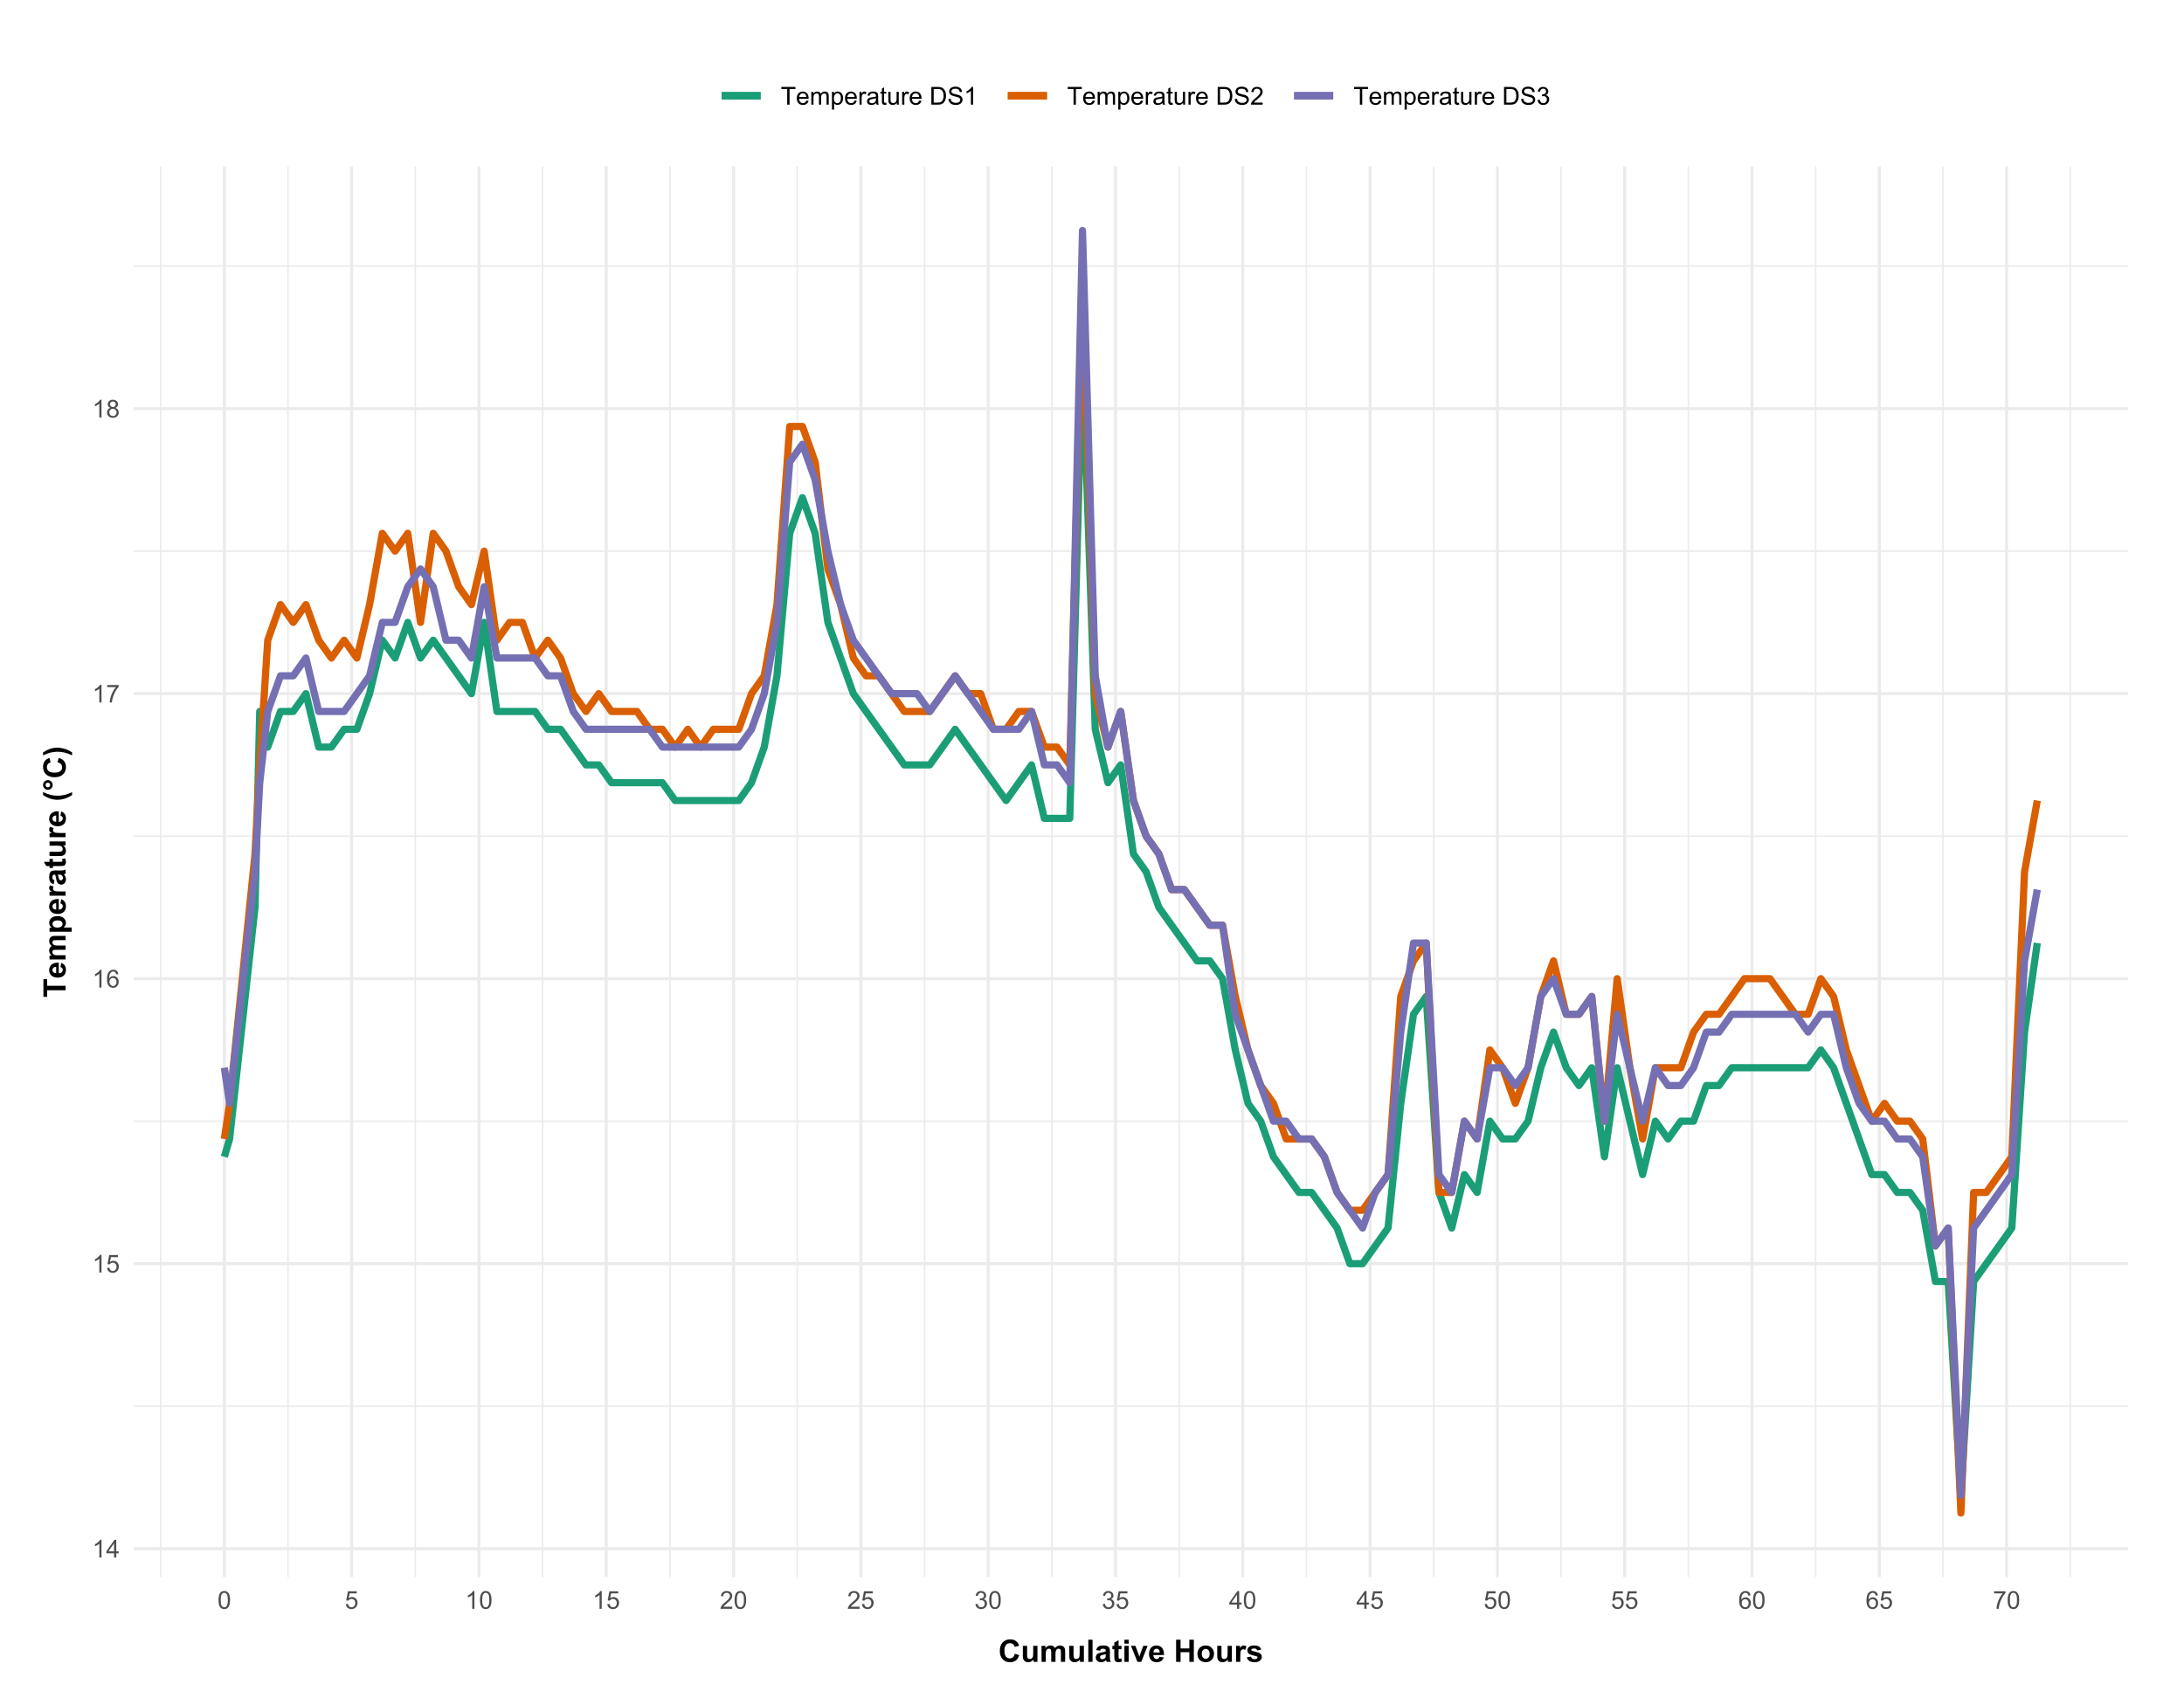 <?xml version="1.0" encoding="UTF-8"?>
<svg xmlns="http://www.w3.org/2000/svg" xmlns:xlink="http://www.w3.org/1999/xlink" width="776pt" height="606pt" viewBox="0 0 776 606" version="1.1">
<defs>
<g>
<symbol overflow="visible" id="glyph0-0">
<path style="stroke:none;" d="M 1.102 0 L 1.102 -5.5 L 5.5 -5.5 L 5.5 0 Z M 1.238 -0.137 L 5.363 -0.137 L 5.363 -5.363 L 1.238 -5.363 Z M 1.238 -0.137 "/>
</symbol>
<symbol overflow="visible" id="glyph0-1">
<path style="stroke:none;" d="M 3.277 0 L 2.504 0 L 2.504 -4.93 C 2.316 -4.75 2.074 -4.574 1.773 -4.395 C 1.469 -4.215 1.195 -4.082 0.957 -3.996 L 0.957 -4.742 C 1.387 -4.941 1.766 -5.188 2.09 -5.48 C 2.414 -5.77 2.645 -6.051 2.781 -6.324 L 3.277 -6.324 Z M 3.277 0 "/>
</symbol>
<symbol overflow="visible" id="glyph0-2">
<path style="stroke:none;" d="M 2.844 0 L 2.844 -1.508 L 0.113 -1.508 L 0.113 -2.219 L 2.988 -6.301 L 3.617 -6.301 L 3.617 -2.219 L 4.469 -2.219 L 4.469 -1.508 L 3.617 -1.508 L 3.617 0 Z M 2.844 -2.219 L 2.844 -5.059 L 0.871 -2.219 Z M 2.844 -2.219 "/>
</symbol>
<symbol overflow="visible" id="glyph0-3">
<path style="stroke:none;" d="M 0.367 -1.648 L 1.176 -1.719 C 1.234 -1.32 1.375 -1.023 1.594 -0.824 C 1.812 -0.625 2.078 -0.527 2.391 -0.527 C 2.762 -0.527 3.074 -0.668 3.336 -0.949 C 3.59 -1.23 3.719 -1.602 3.723 -2.066 C 3.719 -2.504 3.594 -2.852 3.348 -3.109 C 3.098 -3.363 2.773 -3.492 2.375 -3.492 C 2.125 -3.492 1.902 -3.434 1.703 -3.32 C 1.5 -3.207 1.344 -3.062 1.23 -2.883 L 0.504 -2.977 L 1.113 -6.215 L 4.246 -6.215 L 4.246 -5.473 L 1.73 -5.473 L 1.391 -3.781 C 1.766 -4.039 2.164 -4.172 2.582 -4.176 C 3.129 -4.172 3.594 -3.98 3.973 -3.605 C 4.352 -3.223 4.539 -2.734 4.543 -2.137 C 4.539 -1.562 4.375 -1.07 4.043 -0.656 C 3.637 -0.148 3.086 0.105 2.391 0.109 C 1.816 0.105 1.348 -0.051 0.984 -0.371 C 0.621 -0.691 0.414 -1.117 0.367 -1.648 Z M 0.367 -1.648 "/>
</symbol>
<symbol overflow="visible" id="glyph0-4">
<path style="stroke:none;" d="M 4.379 -4.758 L 3.609 -4.695 C 3.539 -4.996 3.441 -5.219 3.316 -5.359 C 3.105 -5.574 2.848 -5.684 2.543 -5.688 C 2.297 -5.684 2.078 -5.617 1.895 -5.484 C 1.648 -5.305 1.457 -5.043 1.32 -4.703 C 1.176 -4.363 1.105 -3.879 1.102 -3.25 C 1.285 -3.531 1.512 -3.742 1.781 -3.879 C 2.051 -4.016 2.332 -4.082 2.629 -4.086 C 3.141 -4.082 3.578 -3.895 3.945 -3.516 C 4.305 -3.137 4.488 -2.645 4.492 -2.047 C 4.488 -1.648 4.402 -1.281 4.234 -0.941 C 4.062 -0.602 3.828 -0.34 3.531 -0.16 C 3.23 0.02 2.895 0.105 2.52 0.109 C 1.871 0.105 1.344 -0.129 0.941 -0.602 C 0.531 -1.074 0.328 -1.855 0.332 -2.949 C 0.328 -4.16 0.551 -5.047 1.004 -5.602 C 1.395 -6.082 1.926 -6.32 2.59 -6.324 C 3.086 -6.32 3.492 -6.184 3.809 -5.906 C 4.125 -5.629 4.312 -5.246 4.379 -4.758 Z M 1.219 -2.039 C 1.219 -1.773 1.273 -1.516 1.387 -1.273 C 1.5 -1.027 1.66 -0.844 1.863 -0.719 C 2.066 -0.59 2.277 -0.527 2.504 -0.527 C 2.828 -0.527 3.109 -0.656 3.348 -0.922 C 3.578 -1.184 3.695 -1.543 3.699 -2 C 3.695 -2.43 3.582 -2.773 3.352 -3.027 C 3.117 -3.273 2.824 -3.398 2.477 -3.402 C 2.121 -3.398 1.824 -3.273 1.582 -3.027 C 1.34 -2.773 1.219 -2.445 1.219 -2.039 Z M 1.219 -2.039 "/>
</symbol>
<symbol overflow="visible" id="glyph0-5">
<path style="stroke:none;" d="M 0.418 -5.473 L 0.418 -6.219 L 4.496 -6.219 L 4.496 -5.617 C 4.09 -5.188 3.691 -4.621 3.301 -3.914 C 2.902 -3.203 2.602 -2.473 2.391 -1.73 C 2.234 -1.199 2.133 -0.625 2.094 0 L 1.297 0 C 1.305 -0.492 1.402 -1.09 1.59 -1.793 C 1.773 -2.496 2.043 -3.172 2.391 -3.824 C 2.738 -4.477 3.109 -5.027 3.504 -5.473 Z M 0.418 -5.473 "/>
</symbol>
<symbol overflow="visible" id="glyph0-6">
<path style="stroke:none;" d="M 1.555 -3.418 C 1.23 -3.531 0.992 -3.699 0.84 -3.918 C 0.684 -4.133 0.609 -4.395 0.609 -4.699 C 0.609 -5.156 0.773 -5.539 1.102 -5.855 C 1.43 -6.164 1.867 -6.32 2.418 -6.324 C 2.969 -6.32 3.41 -6.16 3.746 -5.844 C 4.078 -5.523 4.246 -5.137 4.25 -4.68 C 4.246 -4.387 4.172 -4.133 4.02 -3.918 C 3.863 -3.699 3.629 -3.531 3.32 -3.418 C 3.707 -3.285 4 -3.082 4.203 -2.805 C 4.402 -2.52 4.504 -2.184 4.508 -1.801 C 4.504 -1.258 4.312 -0.805 3.934 -0.441 C 3.551 -0.074 3.051 0.105 2.434 0.109 C 1.809 0.105 1.309 -0.074 0.926 -0.441 C 0.543 -0.809 0.352 -1.27 0.355 -1.82 C 0.352 -2.23 0.457 -2.574 0.668 -2.852 C 0.875 -3.125 1.168 -3.312 1.555 -3.418 Z M 1.402 -4.727 C 1.398 -4.426 1.496 -4.184 1.688 -3.996 C 1.879 -3.805 2.129 -3.707 2.438 -3.711 C 2.734 -3.707 2.977 -3.801 3.168 -3.992 C 3.355 -4.176 3.449 -4.406 3.453 -4.684 C 3.449 -4.965 3.352 -5.203 3.16 -5.398 C 2.961 -5.586 2.719 -5.684 2.43 -5.688 C 2.129 -5.684 1.883 -5.59 1.691 -5.402 C 1.496 -5.215 1.398 -4.988 1.402 -4.727 Z M 1.152 -1.816 C 1.148 -1.598 1.199 -1.383 1.309 -1.176 C 1.41 -0.969 1.566 -0.809 1.773 -0.695 C 1.98 -0.582 2.203 -0.527 2.441 -0.527 C 2.809 -0.527 3.113 -0.645 3.355 -0.883 C 3.594 -1.121 3.715 -1.426 3.719 -1.793 C 3.715 -2.164 3.59 -2.469 3.344 -2.715 C 3.094 -2.957 2.785 -3.082 2.414 -3.082 C 2.051 -3.082 1.75 -2.961 1.512 -2.719 C 1.27 -2.477 1.148 -2.176 1.152 -1.816 Z M 1.152 -1.816 "/>
</symbol>
<symbol overflow="visible" id="glyph0-7">
<path style="stroke:none;" d="M 0.367 -3.105 C 0.363 -3.848 0.438 -4.445 0.594 -4.902 C 0.742 -5.355 0.973 -5.707 1.277 -5.953 C 1.578 -6.199 1.957 -6.32 2.418 -6.324 C 2.754 -6.32 3.051 -6.254 3.309 -6.121 C 3.562 -5.984 3.773 -5.789 3.938 -5.531 C 4.102 -5.273 4.23 -4.961 4.328 -4.594 C 4.422 -4.227 4.469 -3.73 4.473 -3.105 C 4.469 -2.367 4.395 -1.77 4.242 -1.316 C 4.09 -0.859 3.863 -0.508 3.562 -0.262 C 3.258 -0.016 2.875 0.105 2.418 0.109 C 1.809 0.105 1.332 -0.109 0.988 -0.547 C 0.57 -1.066 0.363 -1.922 0.367 -3.105 Z M 1.16 -3.105 C 1.16 -2.07 1.281 -1.379 1.523 -1.039 C 1.766 -0.695 2.062 -0.527 2.418 -0.527 C 2.773 -0.527 3.074 -0.699 3.316 -1.043 C 3.559 -1.387 3.68 -2.074 3.68 -3.105 C 3.68 -4.145 3.559 -4.832 3.316 -5.172 C 3.074 -5.512 2.77 -5.684 2.41 -5.684 C 2.051 -5.684 1.77 -5.531 1.559 -5.234 C 1.293 -4.844 1.16 -4.137 1.16 -3.105 Z M 1.16 -3.105 "/>
</symbol>
<symbol overflow="visible" id="glyph0-8">
<path style="stroke:none;" d="M 4.43 -0.742 L 4.43 0 L 0.266 0 C 0.258 -0.188 0.289 -0.367 0.355 -0.539 C 0.461 -0.82 0.629 -1.098 0.863 -1.375 C 1.094 -1.648 1.434 -1.965 1.879 -2.328 C 2.562 -2.887 3.023 -3.332 3.266 -3.664 C 3.5 -3.988 3.621 -4.301 3.625 -4.594 C 3.621 -4.898 3.512 -5.156 3.297 -5.367 C 3.074 -5.578 2.789 -5.684 2.441 -5.684 C 2.066 -5.684 1.77 -5.57 1.547 -5.348 C 1.32 -5.125 1.207 -4.816 1.207 -4.422 L 0.414 -4.504 C 0.465 -5.094 0.668 -5.543 1.027 -5.855 C 1.379 -6.164 1.855 -6.32 2.457 -6.324 C 3.059 -6.32 3.539 -6.152 3.891 -5.82 C 4.242 -5.484 4.418 -5.07 4.422 -4.578 C 4.418 -4.32 4.367 -4.074 4.266 -3.832 C 4.164 -3.59 3.992 -3.332 3.754 -3.062 C 3.512 -2.793 3.113 -2.426 2.562 -1.957 C 2.094 -1.566 1.797 -1.301 1.664 -1.16 C 1.531 -1.02 1.422 -0.879 1.34 -0.742 Z M 4.43 -0.742 "/>
</symbol>
<symbol overflow="visible" id="glyph0-9">
<path style="stroke:none;" d="M 0.371 -1.664 L 1.145 -1.766 C 1.23 -1.324 1.383 -1.008 1.598 -0.816 C 1.809 -0.621 2.066 -0.527 2.375 -0.527 C 2.734 -0.527 3.043 -0.652 3.297 -0.906 C 3.547 -1.156 3.672 -1.469 3.676 -1.844 C 3.672 -2.195 3.555 -2.488 3.324 -2.719 C 3.09 -2.949 2.797 -3.062 2.441 -3.066 C 2.293 -3.062 2.109 -3.035 1.895 -2.98 L 1.98 -3.66 C 2.031 -3.652 2.07 -3.648 2.105 -3.652 C 2.434 -3.648 2.73 -3.734 2.996 -3.91 C 3.254 -4.078 3.387 -4.344 3.391 -4.703 C 3.387 -4.984 3.289 -5.219 3.102 -5.406 C 2.906 -5.59 2.66 -5.684 2.359 -5.688 C 2.055 -5.684 1.805 -5.59 1.605 -5.402 C 1.402 -5.215 1.273 -4.93 1.219 -4.555 L 0.445 -4.691 C 0.539 -5.207 0.754 -5.609 1.09 -5.895 C 1.426 -6.18 1.844 -6.32 2.344 -6.324 C 2.688 -6.32 3.004 -6.246 3.293 -6.102 C 3.582 -5.953 3.801 -5.754 3.953 -5.5 C 4.105 -5.242 4.184 -4.973 4.184 -4.688 C 4.184 -4.414 4.109 -4.164 3.965 -3.945 C 3.816 -3.719 3.602 -3.543 3.316 -3.41 C 3.688 -3.324 3.977 -3.145 4.184 -2.875 C 4.391 -2.602 4.492 -2.262 4.496 -1.859 C 4.492 -1.305 4.293 -0.84 3.895 -0.461 C 3.492 -0.078 2.984 0.109 2.371 0.113 C 1.816 0.109 1.355 -0.051 0.992 -0.379 C 0.625 -0.707 0.418 -1.137 0.371 -1.664 Z M 0.371 -1.664 "/>
</symbol>
<symbol overflow="visible" id="glyph0-10">
<path style="stroke:none;" d="M 2.281 0 L 2.281 -5.555 L 0.207 -5.555 L 0.207 -6.301 L 5.199 -6.301 L 5.199 -5.555 L 3.117 -5.555 L 3.117 0 Z M 2.281 0 "/>
</symbol>
<symbol overflow="visible" id="glyph0-11">
<path style="stroke:none;" d="M 3.703 -1.469 L 4.504 -1.371 C 4.375 -0.902 4.141 -0.539 3.801 -0.285 C 3.461 -0.027 3.027 0.098 2.496 0.102 C 1.828 0.098 1.297 -0.102 0.906 -0.512 C 0.512 -0.918 0.316 -1.496 0.32 -2.242 C 0.316 -3.008 0.516 -3.605 0.914 -4.031 C 1.309 -4.453 1.82 -4.664 2.453 -4.668 C 3.059 -4.664 3.555 -4.457 3.945 -4.043 C 4.328 -3.629 4.523 -3.043 4.527 -2.289 C 4.523 -2.242 4.523 -2.176 4.523 -2.086 L 1.121 -2.086 C 1.145 -1.582 1.289 -1.195 1.547 -0.93 C 1.801 -0.66 2.117 -0.527 2.5 -0.531 C 2.781 -0.527 3.023 -0.602 3.227 -0.754 C 3.426 -0.902 3.586 -1.141 3.703 -1.469 Z M 1.164 -2.719 L 3.711 -2.719 C 3.672 -3.102 3.578 -3.387 3.422 -3.582 C 3.172 -3.879 2.852 -4.031 2.461 -4.031 C 2.105 -4.031 1.805 -3.91 1.566 -3.672 C 1.32 -3.434 1.188 -3.117 1.164 -2.719 Z M 1.164 -2.719 "/>
</symbol>
<symbol overflow="visible" id="glyph0-12">
<path style="stroke:none;" d="M 0.578 0 L 0.578 -4.562 L 1.273 -4.562 L 1.273 -3.922 C 1.414 -4.141 1.605 -4.32 1.844 -4.461 C 2.078 -4.594 2.348 -4.664 2.656 -4.668 C 2.992 -4.664 3.27 -4.594 3.488 -4.457 C 3.699 -4.312 3.852 -4.117 3.945 -3.867 C 4.301 -4.398 4.773 -4.664 5.355 -4.668 C 5.805 -4.664 6.148 -4.539 6.395 -4.289 C 6.637 -4.039 6.762 -3.652 6.762 -3.133 L 6.762 0 L 5.996 0 L 5.996 -2.875 C 5.992 -3.184 5.969 -3.406 5.918 -3.543 C 5.867 -3.676 5.773 -3.785 5.645 -3.871 C 5.512 -3.953 5.359 -3.996 5.184 -3.996 C 4.859 -3.996 4.594 -3.887 4.383 -3.676 C 4.172 -3.457 4.066 -3.117 4.066 -2.652 L 4.066 0 L 3.293 0 L 3.293 -2.965 C 3.293 -3.309 3.227 -3.566 3.102 -3.738 C 2.973 -3.91 2.77 -3.996 2.484 -3.996 C 2.266 -3.996 2.062 -3.938 1.879 -3.824 C 1.691 -3.707 1.559 -3.539 1.477 -3.32 C 1.391 -3.098 1.348 -2.781 1.352 -2.367 L 1.352 0 Z M 0.578 0 "/>
</symbol>
<symbol overflow="visible" id="glyph0-13">
<path style="stroke:none;" d="M 0.578 1.75 L 0.578 -4.562 L 1.285 -4.562 L 1.285 -3.969 C 1.449 -4.199 1.637 -4.375 1.848 -4.492 C 2.051 -4.605 2.305 -4.664 2.609 -4.668 C 2.992 -4.664 3.336 -4.562 3.637 -4.367 C 3.934 -4.164 4.16 -3.883 4.312 -3.516 C 4.465 -3.148 4.539 -2.746 4.543 -2.316 C 4.539 -1.848 4.457 -1.43 4.289 -1.055 C 4.121 -0.68 3.875 -0.391 3.559 -0.195 C 3.238 0.004 2.902 0.098 2.551 0.102 C 2.289 0.098 2.059 0.047 1.855 -0.059 C 1.648 -0.168 1.48 -0.305 1.352 -0.473 L 1.352 1.75 Z M 1.281 -2.258 C 1.277 -1.664 1.395 -1.23 1.637 -0.953 C 1.871 -0.668 2.16 -0.527 2.5 -0.531 C 2.84 -0.527 3.133 -0.672 3.383 -0.969 C 3.625 -1.258 3.75 -1.711 3.75 -2.32 C 3.75 -2.898 3.629 -3.332 3.391 -3.625 C 3.152 -3.914 2.867 -4.059 2.535 -4.062 C 2.203 -4.059 1.91 -3.906 1.66 -3.598 C 1.402 -3.289 1.277 -2.84 1.281 -2.258 Z M 1.281 -2.258 "/>
</symbol>
<symbol overflow="visible" id="glyph0-14">
<path style="stroke:none;" d="M 0.57 0 L 0.57 -4.562 L 1.266 -4.562 L 1.266 -3.871 C 1.445 -4.191 1.609 -4.406 1.758 -4.512 C 1.906 -4.613 2.07 -4.664 2.258 -4.668 C 2.516 -4.664 2.781 -4.582 3.051 -4.418 L 2.785 -3.699 C 2.59 -3.809 2.402 -3.867 2.219 -3.867 C 2.047 -3.867 1.895 -3.816 1.762 -3.715 C 1.625 -3.613 1.527 -3.473 1.473 -3.293 C 1.383 -3.016 1.34 -2.715 1.344 -2.391 L 1.344 0 Z M 0.57 0 "/>
</symbol>
<symbol overflow="visible" id="glyph0-15">
<path style="stroke:none;" d="M 3.559 -0.562 C 3.27 -0.32 2.996 -0.148 2.73 -0.047 C 2.465 0.051 2.18 0.098 1.879 0.102 C 1.375 0.098 0.988 -0.02 0.719 -0.266 C 0.449 -0.508 0.316 -0.82 0.316 -1.203 C 0.316 -1.422 0.367 -1.629 0.469 -1.816 C 0.57 -2 0.703 -2.148 0.871 -2.262 C 1.031 -2.371 1.215 -2.453 1.426 -2.516 C 1.574 -2.551 1.805 -2.59 2.113 -2.629 C 2.734 -2.703 3.195 -2.793 3.492 -2.895 C 3.492 -3 3.492 -3.066 3.496 -3.098 C 3.492 -3.41 3.418 -3.633 3.277 -3.766 C 3.074 -3.938 2.781 -4.023 2.398 -4.027 C 2.031 -4.023 1.762 -3.961 1.59 -3.836 C 1.414 -3.707 1.289 -3.48 1.207 -3.16 L 0.453 -3.262 C 0.516 -3.582 0.629 -3.844 0.789 -4.043 C 0.945 -4.242 1.172 -4.395 1.473 -4.504 C 1.77 -4.609 2.117 -4.664 2.508 -4.668 C 2.898 -4.664 3.215 -4.617 3.457 -4.527 C 3.699 -4.434 3.879 -4.32 3.996 -4.184 C 4.109 -4.043 4.188 -3.867 4.238 -3.656 C 4.258 -3.523 4.27 -3.285 4.273 -2.945 L 4.273 -1.914 C 4.27 -1.191 4.289 -0.734 4.324 -0.547 C 4.355 -0.352 4.418 -0.172 4.52 0 L 3.711 0 C 3.629 -0.16 3.578 -0.348 3.559 -0.562 Z M 3.492 -2.289 C 3.211 -2.172 2.789 -2.074 2.23 -2 C 1.91 -1.949 1.684 -1.898 1.555 -1.844 C 1.422 -1.785 1.32 -1.699 1.25 -1.59 C 1.176 -1.477 1.141 -1.355 1.145 -1.227 C 1.141 -1.016 1.219 -0.844 1.379 -0.707 C 1.531 -0.57 1.762 -0.504 2.062 -0.504 C 2.359 -0.504 2.621 -0.566 2.855 -0.699 C 3.086 -0.824 3.258 -1.004 3.367 -1.234 C 3.449 -1.406 3.492 -1.664 3.492 -2.008 Z M 3.492 -2.289 "/>
</symbol>
<symbol overflow="visible" id="glyph0-16">
<path style="stroke:none;" d="M 2.27 -0.691 L 2.379 -0.008 C 2.16 0.039 1.965 0.059 1.797 0.059 C 1.512 0.059 1.293 0.016 1.141 -0.074 C 0.984 -0.16 0.875 -0.277 0.816 -0.422 C 0.75 -0.566 0.719 -0.871 0.723 -1.336 L 0.723 -3.961 L 0.156 -3.961 L 0.156 -4.562 L 0.723 -4.562 L 0.723 -5.695 L 1.492 -6.156 L 1.492 -4.562 L 2.27 -4.562 L 2.27 -3.961 L 1.492 -3.961 L 1.492 -1.293 C 1.488 -1.07 1.5 -0.93 1.531 -0.867 C 1.555 -0.805 1.602 -0.754 1.664 -0.715 C 1.727 -0.676 1.812 -0.656 1.93 -0.66 C 2.012 -0.656 2.125 -0.668 2.27 -0.691 Z M 2.27 -0.691 "/>
</symbol>
<symbol overflow="visible" id="glyph0-17">
<path style="stroke:none;" d="M 3.57 0 L 3.57 -0.672 C 3.211 -0.156 2.73 0.098 2.121 0.102 C 1.852 0.098 1.598 0.051 1.367 -0.051 C 1.133 -0.152 0.961 -0.281 0.848 -0.441 C 0.734 -0.594 0.656 -0.785 0.609 -1.016 C 0.578 -1.164 0.562 -1.406 0.562 -1.734 L 0.562 -4.562 L 1.336 -4.562 L 1.336 -2.031 C 1.336 -1.625 1.352 -1.352 1.383 -1.215 C 1.43 -1.008 1.531 -0.848 1.691 -0.734 C 1.848 -0.617 2.043 -0.562 2.277 -0.562 C 2.508 -0.562 2.727 -0.621 2.93 -0.738 C 3.133 -0.855 3.273 -1.016 3.359 -1.227 C 3.441 -1.43 3.484 -1.727 3.488 -2.117 L 3.488 -4.562 L 4.262 -4.562 L 4.262 0 Z M 3.57 0 "/>
</symbol>
<symbol overflow="visible" id="glyph0-18">
<path style="stroke:none;" d=""/>
</symbol>
<symbol overflow="visible" id="glyph0-19">
<path style="stroke:none;" d="M 0.68 0 L 0.68 -6.301 L 2.848 -6.301 C 3.336 -6.297 3.707 -6.27 3.969 -6.211 C 4.328 -6.125 4.637 -5.973 4.895 -5.758 C 5.223 -5.473 5.473 -5.113 5.637 -4.68 C 5.801 -4.242 5.883 -3.742 5.887 -3.184 C 5.883 -2.699 5.828 -2.277 5.719 -1.91 C 5.605 -1.543 5.461 -1.238 5.289 -0.996 C 5.113 -0.754 4.922 -0.562 4.715 -0.422 C 4.508 -0.281 4.258 -0.176 3.965 -0.105 C 3.668 -0.035 3.332 0 2.953 0 Z M 1.512 -0.742 L 2.859 -0.742 C 3.273 -0.738 3.598 -0.777 3.832 -0.859 C 4.066 -0.934 4.254 -1.043 4.398 -1.188 C 4.594 -1.383 4.746 -1.648 4.859 -1.984 C 4.969 -2.316 5.027 -2.719 5.027 -3.195 C 5.027 -3.852 4.918 -4.359 4.703 -4.715 C 4.484 -5.066 4.223 -5.305 3.914 -5.426 C 3.688 -5.512 3.328 -5.555 2.836 -5.555 L 1.512 -5.555 Z M 1.512 -0.742 "/>
</symbol>
<symbol overflow="visible" id="glyph0-20">
<path style="stroke:none;" d="M 0.395 -2.023 L 1.18 -2.094 C 1.215 -1.773 1.305 -1.516 1.441 -1.316 C 1.574 -1.113 1.785 -0.949 2.074 -0.828 C 2.359 -0.699 2.68 -0.637 3.043 -0.641 C 3.355 -0.637 3.637 -0.684 3.883 -0.781 C 4.125 -0.875 4.305 -1.008 4.426 -1.172 C 4.543 -1.336 4.605 -1.516 4.605 -1.711 C 4.605 -1.906 4.547 -2.078 4.434 -2.227 C 4.316 -2.375 4.129 -2.5 3.867 -2.602 C 3.695 -2.664 3.32 -2.766 2.746 -2.906 C 2.164 -3.047 1.758 -3.176 1.531 -3.301 C 1.227 -3.453 1.004 -3.648 0.855 -3.887 C 0.707 -4.117 0.633 -4.379 0.637 -4.672 C 0.633 -4.984 0.723 -5.281 0.906 -5.562 C 1.082 -5.836 1.344 -6.047 1.695 -6.191 C 2.039 -6.332 2.426 -6.402 2.852 -6.406 C 3.316 -6.402 3.73 -6.328 4.09 -6.18 C 4.445 -6.027 4.719 -5.805 4.91 -5.516 C 5.102 -5.219 5.203 -4.891 5.219 -4.523 L 4.422 -4.465 C 4.375 -4.863 4.23 -5.164 3.984 -5.367 C 3.734 -5.57 3.367 -5.672 2.887 -5.672 C 2.383 -5.672 2.016 -5.578 1.785 -5.395 C 1.555 -5.207 1.441 -4.984 1.441 -4.727 C 1.441 -4.496 1.52 -4.309 1.684 -4.168 C 1.84 -4.02 2.262 -3.871 2.941 -3.719 C 3.617 -3.562 4.082 -3.43 4.336 -3.316 C 4.703 -3.145 4.973 -2.93 5.148 -2.672 C 5.32 -2.414 5.406 -2.113 5.41 -1.777 C 5.406 -1.441 5.312 -1.129 5.121 -0.832 C 4.93 -0.535 4.652 -0.301 4.293 -0.137 C 3.93 0.027 3.527 0.105 3.082 0.109 C 2.512 0.105 2.031 0.023 1.648 -0.141 C 1.258 -0.305 0.957 -0.555 0.742 -0.891 C 0.52 -1.223 0.402 -1.598 0.395 -2.023 Z M 0.395 -2.023 "/>
</symbol>
<symbol overflow="visible" id="glyph1-0">
<path style="stroke:none;" d="M 1.375 0 L 1.375 -6.875 L 6.875 -6.875 L 6.875 0 Z M 1.547 -0.172 L 6.703 -0.172 L 6.703 -6.703 L 1.547 -6.703 Z M 1.547 -0.172 "/>
</symbol>
<symbol overflow="visible" id="glyph1-1">
<path style="stroke:none;" d="M 5.84 -2.895 L 7.379 -2.406 C 7.137 -1.543 6.746 -0.906 6.199 -0.492 C 5.648 -0.078 4.949 0.129 4.109 0.133 C 3.059 0.129 2.199 -0.227 1.527 -0.938 C 0.852 -1.648 0.516 -2.625 0.52 -3.867 C 0.516 -5.176 0.855 -6.191 1.535 -6.918 C 2.211 -7.641 3.102 -8.004 4.207 -8.008 C 5.168 -8.004 5.949 -7.719 6.555 -7.156 C 6.91 -6.812 7.18 -6.328 7.359 -5.703 L 5.785 -5.328 C 5.688 -5.734 5.492 -6.059 5.199 -6.293 C 4.902 -6.527 4.547 -6.645 4.125 -6.648 C 3.539 -6.645 3.062 -6.434 2.703 -6.02 C 2.336 -5.598 2.156 -4.922 2.16 -3.984 C 2.156 -2.988 2.336 -2.277 2.695 -1.859 C 3.055 -1.434 3.52 -1.223 4.094 -1.227 C 4.512 -1.223 4.875 -1.359 5.184 -1.629 C 5.484 -1.895 5.703 -2.316 5.84 -2.895 Z M 5.84 -2.895 "/>
</symbol>
<symbol overflow="visible" id="glyph1-2">
<path style="stroke:none;" d="M 4.543 0 L 4.543 -0.855 C 4.332 -0.551 4.062 -0.309 3.727 -0.133 C 3.387 0.043 3.027 0.129 2.652 0.129 C 2.266 0.129 1.922 0.047 1.621 -0.121 C 1.312 -0.289 1.094 -0.527 0.961 -0.832 C 0.824 -1.137 0.754 -1.555 0.758 -2.094 L 0.758 -5.703 L 2.266 -5.703 L 2.266 -3.082 C 2.262 -2.277 2.289 -1.785 2.348 -1.605 C 2.402 -1.426 2.504 -1.281 2.652 -1.176 C 2.797 -1.07 2.984 -1.02 3.211 -1.02 C 3.469 -1.02 3.699 -1.09 3.902 -1.23 C 4.105 -1.371 4.246 -1.547 4.324 -1.758 C 4.398 -1.969 4.434 -2.48 4.438 -3.297 L 4.438 -5.703 L 5.945 -5.703 L 5.945 0 Z M 4.543 0 "/>
</symbol>
<symbol overflow="visible" id="glyph1-3">
<path style="stroke:none;" d="M 0.676 -5.703 L 2.066 -5.703 L 2.066 -4.926 C 2.562 -5.527 3.156 -5.828 3.844 -5.832 C 4.211 -5.828 4.527 -5.754 4.797 -5.605 C 5.062 -5.453 5.281 -5.227 5.457 -4.926 C 5.703 -5.227 5.973 -5.453 6.266 -5.605 C 6.555 -5.754 6.867 -5.828 7.195 -5.832 C 7.613 -5.828 7.965 -5.746 8.258 -5.578 C 8.547 -5.406 8.766 -5.156 8.91 -4.828 C 9.012 -4.586 9.062 -4.191 9.066 -3.648 L 9.066 0 L 7.559 0 L 7.559 -3.262 C 7.559 -3.824 7.504 -4.188 7.402 -4.355 C 7.258 -4.566 7.043 -4.676 6.758 -4.68 C 6.543 -4.676 6.344 -4.609 6.16 -4.484 C 5.973 -4.352 5.84 -4.164 5.758 -3.918 C 5.672 -3.668 5.629 -3.273 5.633 -2.738 L 5.633 0 L 4.125 0 L 4.125 -3.125 C 4.125 -3.676 4.098 -4.035 4.043 -4.199 C 3.988 -4.359 3.902 -4.48 3.793 -4.559 C 3.676 -4.637 3.523 -4.676 3.336 -4.68 C 3.098 -4.676 2.891 -4.613 2.707 -4.488 C 2.52 -4.363 2.387 -4.18 2.309 -3.945 C 2.227 -3.707 2.184 -3.316 2.188 -2.773 L 2.188 0 L 0.676 0 Z M 0.676 -5.703 "/>
</symbol>
<symbol overflow="visible" id="glyph1-4">
<path style="stroke:none;" d="M 0.789 0 L 0.789 -7.875 L 2.297 -7.875 L 2.297 0 Z M 0.789 0 "/>
</symbol>
<symbol overflow="visible" id="glyph1-5">
<path style="stroke:none;" d="M 1.918 -3.965 L 0.547 -4.211 C 0.695 -4.762 0.961 -5.168 1.34 -5.434 C 1.715 -5.695 2.273 -5.828 3.02 -5.832 C 3.688 -5.828 4.188 -5.75 4.52 -5.594 C 4.848 -5.434 5.082 -5.23 5.215 -4.984 C 5.348 -4.738 5.414 -4.289 5.418 -3.637 L 5.402 -1.875 C 5.402 -1.371 5.426 -1 5.473 -0.762 C 5.52 -0.523 5.609 -0.27 5.746 0 L 4.254 0 C 4.215 -0.098 4.164 -0.246 4.109 -0.445 C 4.078 -0.531 4.062 -0.59 4.055 -0.625 C 3.797 -0.371 3.52 -0.184 3.227 -0.059 C 2.934 0.066 2.621 0.129 2.289 0.129 C 1.699 0.129 1.234 -0.027 0.898 -0.348 C 0.555 -0.664 0.387 -1.07 0.391 -1.559 C 0.387 -1.879 0.465 -2.164 0.621 -2.418 C 0.777 -2.668 0.992 -2.863 1.27 -3 C 1.547 -3.133 1.945 -3.25 2.469 -3.352 C 3.172 -3.484 3.664 -3.605 3.938 -3.723 L 3.938 -3.871 C 3.938 -4.16 3.863 -4.367 3.723 -4.492 C 3.574 -4.613 3.305 -4.676 2.91 -4.68 C 2.641 -4.676 2.43 -4.621 2.281 -4.52 C 2.129 -4.41 2.008 -4.227 1.918 -3.965 Z M 3.938 -2.738 C 3.742 -2.668 3.434 -2.594 3.02 -2.508 C 2.598 -2.418 2.324 -2.328 2.195 -2.246 C 1.996 -2.102 1.898 -1.926 1.902 -1.715 C 1.898 -1.5 1.977 -1.316 2.137 -1.164 C 2.293 -1.008 2.492 -0.93 2.738 -0.934 C 3.008 -0.93 3.27 -1.02 3.52 -1.203 C 3.699 -1.336 3.82 -1.504 3.879 -1.703 C 3.918 -1.828 3.938 -2.074 3.938 -2.438 Z M 3.938 -2.738 "/>
</symbol>
<symbol overflow="visible" id="glyph1-6">
<path style="stroke:none;" d="M 3.406 -5.703 L 3.406 -4.5 L 2.375 -4.5 L 2.375 -2.203 C 2.371 -1.734 2.383 -1.461 2.402 -1.387 C 2.422 -1.309 2.465 -1.246 2.535 -1.195 C 2.602 -1.145 2.688 -1.117 2.793 -1.121 C 2.93 -1.117 3.133 -1.168 3.398 -1.266 L 3.527 -0.098 C 3.176 0.055 2.777 0.129 2.336 0.129 C 2.062 0.129 1.816 0.086 1.602 -0.008 C 1.379 -0.094 1.219 -0.211 1.121 -0.359 C 1.016 -0.5 0.945 -0.699 0.906 -0.949 C 0.871 -1.125 0.855 -1.48 0.859 -2.016 L 0.859 -4.5 L 0.168 -4.5 L 0.168 -5.703 L 0.859 -5.703 L 0.859 -6.836 L 2.375 -7.719 L 2.375 -5.703 Z M 3.406 -5.703 "/>
</symbol>
<symbol overflow="visible" id="glyph1-7">
<path style="stroke:none;" d="M 0.789 -6.477 L 0.789 -7.875 L 2.297 -7.875 L 2.297 -6.477 Z M 0.789 0 L 0.789 -5.703 L 2.297 -5.703 L 2.297 0 Z M 0.789 0 "/>
</symbol>
<symbol overflow="visible" id="glyph1-8">
<path style="stroke:none;" d="M 2.359 0 L 0.059 -5.703 L 1.645 -5.703 L 2.719 -2.793 L 3.031 -1.82 C 3.109 -2.066 3.16 -2.23 3.184 -2.309 C 3.23 -2.469 3.285 -2.629 3.348 -2.793 L 4.43 -5.703 L 5.984 -5.703 L 3.719 0 Z M 2.359 0 "/>
</symbol>
<symbol overflow="visible" id="glyph1-9">
<path style="stroke:none;" d="M 4.094 -1.816 L 5.598 -1.562 C 5.398 -1.008 5.094 -0.586 4.68 -0.301 C 4.262 -0.012 3.742 0.129 3.117 0.129 C 2.125 0.129 1.391 -0.195 0.914 -0.844 C 0.535 -1.359 0.344 -2.012 0.348 -2.809 C 0.344 -3.75 0.594 -4.492 1.09 -5.027 C 1.582 -5.562 2.207 -5.828 2.965 -5.832 C 3.812 -5.828 4.48 -5.551 4.973 -4.992 C 5.461 -4.43 5.695 -3.57 5.676 -2.418 L 1.895 -2.418 C 1.902 -1.969 2.027 -1.621 2.262 -1.371 C 2.492 -1.121 2.781 -0.996 3.133 -1 C 3.363 -0.996 3.562 -1.059 3.727 -1.191 C 3.887 -1.316 4.008 -1.527 4.094 -1.816 Z M 4.18 -3.34 C 4.164 -3.777 4.051 -4.109 3.84 -4.336 C 3.621 -4.562 3.359 -4.676 3.055 -4.68 C 2.723 -4.676 2.453 -4.555 2.238 -4.32 C 2.023 -4.074 1.918 -3.75 1.922 -3.34 Z M 4.18 -3.34 "/>
</symbol>
<symbol overflow="visible" id="glyph1-10">
<path style="stroke:none;" d=""/>
</symbol>
<symbol overflow="visible" id="glyph1-11">
<path style="stroke:none;" d="M 0.805 0 L 0.805 -7.875 L 2.395 -7.875 L 2.395 -4.773 L 5.512 -4.773 L 5.512 -7.875 L 7.102 -7.875 L 7.102 0 L 5.512 0 L 5.512 -3.441 L 2.395 -3.441 L 2.395 0 Z M 0.805 0 "/>
</symbol>
<symbol overflow="visible" id="glyph1-12">
<path style="stroke:none;" d="M 0.441 -2.934 C 0.438 -3.43 0.562 -3.914 0.809 -4.387 C 1.055 -4.855 1.402 -5.215 1.859 -5.461 C 2.309 -5.707 2.816 -5.828 3.379 -5.832 C 4.238 -5.828 4.945 -5.551 5.5 -4.992 C 6.051 -4.43 6.328 -3.719 6.328 -2.867 C 6.328 -2 6.047 -1.285 5.492 -0.723 C 4.93 -0.152 4.23 0.129 3.391 0.129 C 2.863 0.129 2.363 0.012 1.891 -0.223 C 1.414 -0.457 1.055 -0.801 0.809 -1.262 C 0.562 -1.715 0.438 -2.273 0.441 -2.934 Z M 1.988 -2.852 C 1.984 -2.285 2.121 -1.852 2.391 -1.551 C 2.656 -1.25 2.984 -1.102 3.383 -1.102 C 3.773 -1.102 4.105 -1.25 4.375 -1.551 C 4.637 -1.852 4.77 -2.289 4.773 -2.863 C 4.77 -3.418 4.637 -3.848 4.375 -4.148 C 4.105 -4.449 3.773 -4.598 3.383 -4.602 C 2.984 -4.598 2.656 -4.449 2.391 -4.148 C 2.121 -3.848 1.984 -3.414 1.988 -2.852 Z M 1.988 -2.852 "/>
</symbol>
<symbol overflow="visible" id="glyph1-13">
<path style="stroke:none;" d="M 2.234 0 L 0.727 0 L 0.727 -5.703 L 2.125 -5.703 L 2.125 -4.895 C 2.363 -5.273 2.578 -5.527 2.773 -5.648 C 2.961 -5.77 3.18 -5.828 3.426 -5.832 C 3.766 -5.828 4.098 -5.734 4.422 -5.547 L 3.953 -4.234 C 3.695 -4.395 3.457 -4.477 3.242 -4.48 C 3.027 -4.477 2.852 -4.418 2.707 -4.305 C 2.559 -4.184 2.441 -3.973 2.359 -3.672 C 2.273 -3.367 2.23 -2.73 2.234 -1.762 Z M 2.234 0 "/>
</symbol>
<symbol overflow="visible" id="glyph1-14">
<path style="stroke:none;" d="M 0.258 -1.629 L 1.773 -1.859 C 1.832 -1.562 1.961 -1.34 2.164 -1.188 C 2.359 -1.035 2.637 -0.961 2.992 -0.961 C 3.379 -0.961 3.672 -1.031 3.871 -1.176 C 4 -1.273 4.066 -1.406 4.07 -1.578 C 4.066 -1.688 4.031 -1.785 3.965 -1.863 C 3.887 -1.934 3.719 -2 3.461 -2.062 C 2.238 -2.328 1.465 -2.57 1.145 -2.797 C 0.691 -3.102 0.469 -3.531 0.469 -4.082 C 0.469 -4.574 0.66 -4.988 1.051 -5.328 C 1.438 -5.66 2.043 -5.828 2.867 -5.832 C 3.645 -5.828 4.227 -5.703 4.609 -5.449 C 4.988 -5.195 5.25 -4.82 5.391 -4.324 L 3.969 -4.062 C 3.906 -4.281 3.793 -4.453 3.621 -4.57 C 3.449 -4.688 3.207 -4.746 2.895 -4.75 C 2.496 -4.746 2.211 -4.691 2.039 -4.582 C 1.922 -4.504 1.863 -4.398 1.867 -4.273 C 1.863 -4.164 1.914 -4.074 2.02 -4 C 2.152 -3.898 2.621 -3.758 3.43 -3.578 C 4.23 -3.395 4.793 -3.172 5.113 -2.906 C 5.426 -2.637 5.582 -2.262 5.586 -1.781 C 5.582 -1.258 5.363 -0.809 4.93 -0.434 C 4.488 -0.059 3.844 0.129 2.992 0.129 C 2.215 0.129 1.602 -0.027 1.148 -0.344 C 0.695 -0.656 0.398 -1.086 0.258 -1.629 Z M 0.258 -1.629 "/>
</symbol>
<symbol overflow="visible" id="glyph2-0">
<path style="stroke:none;" d="M 0 -1.375 L -6.875 -1.375 L -6.875 -6.875 L 0 -6.875 Z M -0.172 -1.547 L -0.172 -6.703 L -6.703 -6.703 L -6.703 -1.547 Z M -0.172 -1.547 "/>
</symbol>
<symbol overflow="visible" id="glyph2-1">
<path style="stroke:none;" d="M 0 -2.574 L -6.543 -2.574 L -6.543 -0.238 L -7.875 -0.238 L -7.875 -6.492 L -6.543 -6.492 L -6.543 -4.164 L 0 -4.164 Z M 0 -2.574 "/>
</symbol>
<symbol overflow="visible" id="glyph2-2">
<path style="stroke:none;" d="M -1.816 -4.094 L -1.562 -5.598 C -1.008 -5.398 -0.586 -5.094 -0.301 -4.68 C -0.012 -4.262 0.129 -3.742 0.129 -3.117 C 0.129 -2.125 -0.195 -1.391 -0.844 -0.914 C -1.359 -0.535 -2.012 -0.344 -2.809 -0.348 C -3.75 -0.344 -4.492 -0.594 -5.027 -1.09 C -5.562 -1.582 -5.828 -2.207 -5.832 -2.965 C -5.828 -3.812 -5.551 -4.48 -4.992 -4.973 C -4.43 -5.461 -3.57 -5.695 -2.418 -5.676 L -2.418 -1.895 C -1.969 -1.902 -1.621 -2.027 -1.371 -2.262 C -1.121 -2.492 -0.996 -2.781 -1 -3.133 C -0.996 -3.363 -1.059 -3.562 -1.191 -3.727 C -1.316 -3.887 -1.527 -4.008 -1.816 -4.094 Z M -3.34 -4.18 C -3.777 -4.164 -4.109 -4.051 -4.336 -3.84 C -4.562 -3.621 -4.676 -3.359 -4.68 -3.055 C -4.676 -2.723 -4.555 -2.453 -4.32 -2.238 C -4.074 -2.023 -3.75 -1.918 -3.34 -1.922 Z M -3.34 -4.18 "/>
</symbol>
<symbol overflow="visible" id="glyph2-3">
<path style="stroke:none;" d="M -5.703 -0.676 L -5.703 -2.066 L -4.926 -2.066 C -5.527 -2.562 -5.828 -3.156 -5.832 -3.848 C -5.828 -4.211 -5.754 -4.527 -5.605 -4.797 C -5.453 -5.062 -5.227 -5.281 -4.926 -5.457 C -5.227 -5.703 -5.453 -5.973 -5.605 -6.266 C -5.754 -6.555 -5.828 -6.867 -5.832 -7.195 C -5.828 -7.613 -5.746 -7.965 -5.578 -8.258 C -5.406 -8.547 -5.156 -8.766 -4.828 -8.91 C -4.586 -9.012 -4.191 -9.062 -3.648 -9.066 L 0 -9.066 L 0 -7.559 L -3.262 -7.559 C -3.824 -7.559 -4.188 -7.504 -4.355 -7.402 C -4.566 -7.258 -4.676 -7.043 -4.68 -6.758 C -4.676 -6.543 -4.609 -6.344 -4.484 -6.16 C -4.352 -5.973 -4.164 -5.84 -3.918 -5.758 C -3.664 -5.672 -3.27 -5.629 -2.738 -5.633 L 0 -5.633 L 0 -4.125 L -3.125 -4.125 C -3.676 -4.125 -4.035 -4.098 -4.199 -4.043 C -4.359 -3.988 -4.48 -3.902 -4.559 -3.793 C -4.637 -3.676 -4.676 -3.523 -4.68 -3.336 C -4.676 -3.102 -4.613 -2.895 -4.488 -2.707 C -4.363 -2.52 -4.18 -2.387 -3.945 -2.309 C -3.707 -2.227 -3.316 -2.184 -2.773 -2.188 L 0 -2.188 L 0 -0.676 Z M -5.703 -0.676 "/>
</symbol>
<symbol overflow="visible" id="glyph2-4">
<path style="stroke:none;" d="M -5.703 -0.746 L -5.703 -2.152 L -4.867 -2.152 C -5.152 -2.332 -5.383 -2.582 -5.562 -2.895 C -5.738 -3.207 -5.828 -3.551 -5.832 -3.934 C -5.828 -4.59 -5.57 -5.152 -5.051 -5.617 C -4.531 -6.078 -3.809 -6.309 -2.883 -6.312 C -1.93 -6.309 -1.188 -6.078 -0.664 -5.613 C -0.133 -5.145 0.129 -4.578 0.129 -3.922 C 0.129 -3.602 0.066 -3.316 -0.059 -3.062 C -0.184 -2.805 -0.398 -2.535 -0.703 -2.258 L 2.172 -2.258 L 2.172 -0.746 Z M -2.949 -2.238 C -2.305 -2.238 -1.832 -2.363 -1.527 -2.621 C -1.219 -2.871 -1.066 -3.184 -1.07 -3.551 C -1.066 -3.902 -1.207 -4.191 -1.488 -4.426 C -1.77 -4.652 -2.23 -4.77 -2.875 -4.773 C -3.469 -4.77 -3.91 -4.648 -4.203 -4.414 C -4.492 -4.172 -4.641 -3.875 -4.641 -3.523 C -4.641 -3.148 -4.496 -2.844 -4.211 -2.602 C -3.926 -2.359 -3.504 -2.238 -2.949 -2.238 Z M -2.949 -2.238 "/>
</symbol>
<symbol overflow="visible" id="glyph2-5">
<path style="stroke:none;" d="M 0 -2.234 L 0 -0.727 L -5.703 -0.727 L -5.703 -2.129 L -4.895 -2.129 C -5.273 -2.363 -5.527 -2.578 -5.648 -2.773 C -5.77 -2.961 -5.828 -3.18 -5.832 -3.426 C -5.828 -3.766 -5.734 -4.098 -5.547 -4.422 L -4.234 -3.953 C -4.395 -3.695 -4.477 -3.461 -4.48 -3.246 C -4.477 -3.031 -4.418 -2.852 -4.305 -2.707 C -4.184 -2.559 -3.973 -2.441 -3.672 -2.359 C -3.367 -2.273 -2.73 -2.23 -1.762 -2.234 Z M 0 -2.234 "/>
</symbol>
<symbol overflow="visible" id="glyph2-6">
<path style="stroke:none;" d="M -3.965 -1.918 L -4.211 -0.547 C -4.762 -0.695 -5.168 -0.961 -5.434 -1.34 C -5.695 -1.715 -5.828 -2.273 -5.832 -3.02 C -5.828 -3.688 -5.75 -4.188 -5.594 -4.52 C -5.434 -4.848 -5.23 -5.082 -4.984 -5.215 C -4.738 -5.348 -4.289 -5.414 -3.637 -5.418 L -1.875 -5.402 C -1.371 -5.402 -1 -5.426 -0.762 -5.473 C -0.523 -5.52 -0.27 -5.609 0 -5.746 L 0 -4.254 C -0.098 -4.215 -0.246 -4.164 -0.445 -4.109 C -0.531 -4.078 -0.59 -4.062 -0.621 -4.055 C -0.371 -3.797 -0.184 -3.52 -0.059 -3.227 C 0.066 -2.934 0.129 -2.621 0.129 -2.289 C 0.129 -1.699 -0.027 -1.234 -0.348 -0.898 C -0.664 -0.555 -1.07 -0.387 -1.559 -0.391 C -1.879 -0.387 -2.164 -0.465 -2.418 -0.621 C -2.668 -0.777 -2.863 -0.992 -3 -1.27 C -3.133 -1.547 -3.25 -1.945 -3.352 -2.469 C -3.484 -3.172 -3.605 -3.664 -3.723 -3.938 L -3.871 -3.938 C -4.16 -3.938 -4.367 -3.863 -4.492 -3.723 C -4.613 -3.574 -4.676 -3.305 -4.68 -2.91 C -4.676 -2.641 -4.621 -2.43 -4.52 -2.281 C -4.41 -2.129 -4.227 -2.008 -3.965 -1.918 Z M -2.738 -3.938 C -2.668 -3.742 -2.594 -3.434 -2.508 -3.02 C -2.418 -2.598 -2.328 -2.324 -2.246 -2.195 C -2.102 -1.996 -1.926 -1.898 -1.715 -1.902 C -1.5 -1.898 -1.316 -1.977 -1.164 -2.137 C -1.008 -2.293 -0.93 -2.492 -0.934 -2.738 C -0.93 -3.008 -1.02 -3.27 -1.203 -3.52 C -1.336 -3.699 -1.504 -3.82 -1.703 -3.879 C -1.828 -3.918 -2.074 -3.938 -2.438 -3.938 Z M -2.738 -3.938 "/>
</symbol>
<symbol overflow="visible" id="glyph2-7">
<path style="stroke:none;" d="M -5.703 -3.406 L -4.5 -3.406 L -4.5 -2.375 L -2.203 -2.375 C -1.734 -2.371 -1.461 -2.383 -1.387 -2.402 C -1.309 -2.422 -1.246 -2.465 -1.195 -2.535 C -1.145 -2.602 -1.117 -2.688 -1.121 -2.793 C -1.117 -2.93 -1.168 -3.133 -1.266 -3.398 L -0.098 -3.527 C 0.055 -3.176 0.129 -2.777 0.129 -2.336 C 0.129 -2.062 0.086 -1.816 -0.008 -1.602 C -0.094 -1.379 -0.211 -1.219 -0.359 -1.121 C -0.5 -1.016 -0.699 -0.945 -0.949 -0.906 C -1.125 -0.871 -1.48 -0.855 -2.016 -0.859 L -4.5 -0.859 L -4.5 -0.168 L -5.703 -0.168 L -5.703 -0.859 L -6.836 -0.859 L -7.719 -2.375 L -5.703 -2.375 Z M -5.703 -3.406 "/>
</symbol>
<symbol overflow="visible" id="glyph2-8">
<path style="stroke:none;" d="M 0 -4.543 L -0.855 -4.543 C -0.551 -4.332 -0.309 -4.062 -0.133 -3.727 C 0.043 -3.387 0.129 -3.027 0.129 -2.652 C 0.129 -2.266 0.047 -1.922 -0.121 -1.621 C -0.289 -1.312 -0.527 -1.094 -0.832 -0.961 C -1.137 -0.824 -1.555 -0.754 -2.094 -0.758 L -5.703 -0.758 L -5.703 -2.266 L -3.082 -2.266 C -2.277 -2.262 -1.785 -2.289 -1.605 -2.348 C -1.426 -2.402 -1.281 -2.504 -1.176 -2.652 C -1.07 -2.797 -1.02 -2.984 -1.02 -3.211 C -1.02 -3.469 -1.09 -3.699 -1.23 -3.902 C -1.371 -4.105 -1.547 -4.246 -1.758 -4.324 C -1.969 -4.398 -2.48 -4.434 -3.297 -4.438 L -5.703 -4.438 L -5.703 -5.945 L 0 -5.945 Z M 0 -4.543 "/>
</symbol>
<symbol overflow="visible" id="glyph2-9">
<path style="stroke:none;" d=""/>
</symbol>
<symbol overflow="visible" id="glyph2-10">
<path style="stroke:none;" d="M 2.316 -3.293 L 2.316 -2.258 C 1.484 -1.703 0.629 -1.285 -0.262 -1.004 C -1.152 -0.715 -2.016 -0.574 -2.852 -0.574 C -3.887 -0.574 -4.867 -0.75 -5.789 -1.105 C -6.59 -1.414 -7.328 -1.805 -8.008 -2.277 L -8.008 -3.309 C -6.922 -2.816 -6 -2.48 -5.238 -2.297 C -4.477 -2.109 -3.668 -2.016 -2.82 -2.02 C -2.227 -2.016 -1.625 -2.07 -1.012 -2.184 C -0.395 -2.289 0.188 -2.438 0.742 -2.633 C 1.105 -2.754 1.629 -2.977 2.316 -3.293 Z M 2.316 -3.293 "/>
</symbol>
<symbol overflow="visible" id="glyph2-11">
<path style="stroke:none;" d="M -6.297 -0.461 C -6.77 -0.457 -7.172 -0.625 -7.508 -0.961 C -7.836 -1.297 -8.004 -1.699 -8.008 -2.176 C -8.004 -2.645 -7.836 -3.051 -7.504 -3.387 C -7.168 -3.723 -6.766 -3.891 -6.297 -3.891 C -5.82 -3.891 -5.414 -3.723 -5.082 -3.387 C -4.746 -3.051 -4.582 -2.645 -4.582 -2.176 C -4.582 -1.699 -4.746 -1.297 -5.082 -0.961 C -5.414 -0.625 -5.82 -0.457 -6.297 -0.461 Z M -6.297 -1.355 C -6.066 -1.352 -5.871 -1.434 -5.715 -1.594 C -5.551 -1.754 -5.473 -1.945 -5.473 -2.176 C -5.473 -2.398 -5.551 -2.594 -5.715 -2.754 C -5.871 -2.914 -6.066 -2.992 -6.297 -2.996 C -6.52 -2.992 -6.711 -2.914 -6.875 -2.754 C -7.031 -2.594 -7.113 -2.398 -7.117 -2.176 C -7.113 -1.945 -7.031 -1.754 -6.875 -1.594 C -6.711 -1.434 -6.52 -1.352 -6.297 -1.355 Z M -6.297 -1.355 "/>
</symbol>
<symbol overflow="visible" id="glyph2-12">
<path style="stroke:none;" d="M -2.895 -5.84 L -2.406 -7.379 C -1.543 -7.137 -0.906 -6.746 -0.492 -6.199 C -0.078 -5.648 0.129 -4.949 0.133 -4.109 C 0.129 -3.059 -0.227 -2.199 -0.938 -1.527 C -1.648 -0.852 -2.625 -0.516 -3.867 -0.52 C -5.176 -0.516 -6.191 -0.855 -6.918 -1.535 C -7.641 -2.211 -8.004 -3.102 -8.008 -4.207 C -8.004 -5.168 -7.719 -5.949 -7.156 -6.555 C -6.812 -6.91 -6.328 -7.18 -5.703 -7.359 L -5.328 -5.785 C -5.734 -5.688 -6.059 -5.492 -6.293 -5.199 C -6.527 -4.902 -6.645 -4.547 -6.648 -4.125 C -6.645 -3.539 -6.434 -3.062 -6.02 -2.703 C -5.598 -2.336 -4.922 -2.156 -3.984 -2.16 C -2.988 -2.156 -2.277 -2.336 -1.855 -2.695 C -1.43 -3.055 -1.219 -3.52 -1.223 -4.094 C -1.219 -4.512 -1.352 -4.875 -1.625 -5.184 C -1.891 -5.484 -2.316 -5.703 -2.895 -5.84 Z M -2.895 -5.84 "/>
</symbol>
<symbol overflow="visible" id="glyph2-13">
<path style="stroke:none;" d="M 2.316 -0.371 C 1.676 -0.664 1.188 -0.875 0.848 -0.996 C 0.508 -1.117 0.121 -1.23 -0.324 -1.336 C -0.766 -1.438 -1.188 -1.512 -1.59 -1.566 C -1.988 -1.613 -2.398 -1.641 -2.82 -1.645 C -3.668 -1.641 -4.477 -1.551 -5.238 -1.371 C -6 -1.188 -6.922 -0.848 -8.008 -0.359 L -8.008 -1.387 C -7.234 -1.922 -6.418 -2.34 -5.559 -2.645 C -4.695 -2.941 -3.82 -3.094 -2.934 -3.094 C -2.18 -3.094 -1.379 -2.973 -0.527 -2.738 C 0.434 -2.465 1.379 -2.023 2.316 -1.414 Z M 2.316 -0.371 "/>
</symbol>
</g>
<clipPath id="clip1">
  <path d="M 47.508 499 L 756.074 499 L 756.074 500 L 47.508 500 Z M 47.508 499 "/>
</clipPath>
<clipPath id="clip2">
  <path d="M 47.508 398 L 756.074 398 L 756.074 399 L 47.508 399 Z M 47.508 398 "/>
</clipPath>
<clipPath id="clip3">
  <path d="M 47.508 296 L 756.074 296 L 756.074 298 L 47.508 298 Z M 47.508 296 "/>
</clipPath>
<clipPath id="clip4">
  <path d="M 47.508 195 L 756.074 195 L 756.074 197 L 47.508 197 Z M 47.508 195 "/>
</clipPath>
<clipPath id="clip5">
  <path d="M 47.508 94 L 756.074 94 L 756.074 95 L 47.508 95 Z M 47.508 94 "/>
</clipPath>
<clipPath id="clip6">
  <path d="M 56 59.125 L 58 59.125 L 58 560.48 L 56 560.48 Z M 56 59.125 "/>
</clipPath>
<clipPath id="clip7">
  <path d="M 102 59.125 L 103 59.125 L 103 560.48 L 102 560.48 Z M 102 59.125 "/>
</clipPath>
<clipPath id="clip8">
  <path d="M 147 59.125 L 148 59.125 L 148 560.48 L 147 560.48 Z M 147 59.125 "/>
</clipPath>
<clipPath id="clip9">
  <path d="M 192 59.125 L 194 59.125 L 194 560.48 L 192 560.48 Z M 192 59.125 "/>
</clipPath>
<clipPath id="clip10">
  <path d="M 237 59.125 L 239 59.125 L 239 560.48 L 237 560.48 Z M 237 59.125 "/>
</clipPath>
<clipPath id="clip11">
  <path d="M 282 59.125 L 284 59.125 L 284 560.48 L 282 560.48 Z M 282 59.125 "/>
</clipPath>
<clipPath id="clip12">
  <path d="M 328 59.125 L 329 59.125 L 329 560.48 L 328 560.48 Z M 328 59.125 "/>
</clipPath>
<clipPath id="clip13">
  <path d="M 373 59.125 L 374 59.125 L 374 560.48 L 373 560.48 Z M 373 59.125 "/>
</clipPath>
<clipPath id="clip14">
  <path d="M 418 59.125 L 420 59.125 L 420 560.48 L 418 560.48 Z M 418 59.125 "/>
</clipPath>
<clipPath id="clip15">
  <path d="M 463 59.125 L 465 59.125 L 465 560.48 L 463 560.48 Z M 463 59.125 "/>
</clipPath>
<clipPath id="clip16">
  <path d="M 509 59.125 L 510 59.125 L 510 560.48 L 509 560.48 Z M 509 59.125 "/>
</clipPath>
<clipPath id="clip17">
  <path d="M 554 59.125 L 555 59.125 L 555 560.48 L 554 560.48 Z M 554 59.125 "/>
</clipPath>
<clipPath id="clip18">
  <path d="M 599 59.125 L 601 59.125 L 601 560.48 L 599 560.48 Z M 599 59.125 "/>
</clipPath>
<clipPath id="clip19">
  <path d="M 644 59.125 L 646 59.125 L 646 560.48 L 644 560.48 Z M 644 59.125 "/>
</clipPath>
<clipPath id="clip20">
  <path d="M 690 59.125 L 691 59.125 L 691 560.48 L 690 560.48 Z M 690 59.125 "/>
</clipPath>
<clipPath id="clip21">
  <path d="M 735 59.125 L 736 59.125 L 736 560.48 L 735 560.48 Z M 735 59.125 "/>
</clipPath>
<clipPath id="clip22">
  <path d="M 47.508 549 L 756.074 549 L 756.074 551 L 47.508 551 Z M 47.508 549 "/>
</clipPath>
<clipPath id="clip23">
  <path d="M 47.508 448 L 756.074 448 L 756.074 450 L 47.508 450 Z M 47.508 448 "/>
</clipPath>
<clipPath id="clip24">
  <path d="M 47.508 347 L 756.074 347 L 756.074 349 L 47.508 349 Z M 47.508 347 "/>
</clipPath>
<clipPath id="clip25">
  <path d="M 47.508 245 L 756.074 245 L 756.074 248 L 47.508 248 Z M 47.508 245 "/>
</clipPath>
<clipPath id="clip26">
  <path d="M 47.508 144 L 756.074 144 L 756.074 146 L 47.508 146 Z M 47.508 144 "/>
</clipPath>
<clipPath id="clip27">
  <path d="M 79 59.125 L 81 59.125 L 81 560.48 L 79 560.48 Z M 79 59.125 "/>
</clipPath>
<clipPath id="clip28">
  <path d="M 124 59.125 L 126 59.125 L 126 560.48 L 124 560.48 Z M 124 59.125 "/>
</clipPath>
<clipPath id="clip29">
  <path d="M 169 59.125 L 171 59.125 L 171 560.48 L 169 560.48 Z M 169 59.125 "/>
</clipPath>
<clipPath id="clip30">
  <path d="M 214 59.125 L 216 59.125 L 216 560.48 L 214 560.48 Z M 214 59.125 "/>
</clipPath>
<clipPath id="clip31">
  <path d="M 260 59.125 L 262 59.125 L 262 560.48 L 260 560.48 Z M 260 59.125 "/>
</clipPath>
<clipPath id="clip32">
  <path d="M 305 59.125 L 307 59.125 L 307 560.48 L 305 560.48 Z M 305 59.125 "/>
</clipPath>
<clipPath id="clip33">
  <path d="M 350 59.125 L 352 59.125 L 352 560.48 L 350 560.48 Z M 350 59.125 "/>
</clipPath>
<clipPath id="clip34">
  <path d="M 395 59.125 L 397 59.125 L 397 560.48 L 395 560.48 Z M 395 59.125 "/>
</clipPath>
<clipPath id="clip35">
  <path d="M 441 59.125 L 443 59.125 L 443 560.48 L 441 560.48 Z M 441 59.125 "/>
</clipPath>
<clipPath id="clip36">
  <path d="M 486 59.125 L 488 59.125 L 488 560.48 L 486 560.48 Z M 486 59.125 "/>
</clipPath>
<clipPath id="clip37">
  <path d="M 531 59.125 L 533 59.125 L 533 560.48 L 531 560.48 Z M 531 59.125 "/>
</clipPath>
<clipPath id="clip38">
  <path d="M 576 59.125 L 578 59.125 L 578 560.48 L 576 560.48 Z M 576 59.125 "/>
</clipPath>
<clipPath id="clip39">
  <path d="M 621 59.125 L 624 59.125 L 624 560.48 L 621 560.48 Z M 621 59.125 "/>
</clipPath>
<clipPath id="clip40">
  <path d="M 667 59.125 L 669 59.125 L 669 560.48 L 667 560.48 Z M 667 59.125 "/>
</clipPath>
<clipPath id="clip41">
  <path d="M 712 59.125 L 714 59.125 L 714 560.48 L 712 560.48 Z M 712 59.125 "/>
</clipPath>
</defs>
<g id="surface6">
<rect x="0" y="0" width="776" height="606" style="fill:rgb(100%,100%,100%);fill-opacity:1;stroke:none;"/>
<g clip-path="url(#clip1)" clip-rule="nonzero">
<path style="fill:none;stroke-width:0.533;stroke-linecap:butt;stroke-linejoin:round;stroke:rgb(92.157%,92.157%,92.157%);stroke-opacity:1;stroke-miterlimit:10;" d="M 47.508 499.711 L 756.074 499.711 "/>
</g>
<g clip-path="url(#clip2)" clip-rule="nonzero">
<path style="fill:none;stroke-width:0.533;stroke-linecap:butt;stroke-linejoin:round;stroke:rgb(92.157%,92.157%,92.157%);stroke-opacity:1;stroke-miterlimit:10;" d="M 47.508 398.426 L 756.074 398.426 "/>
</g>
<g clip-path="url(#clip3)" clip-rule="nonzero">
<path style="fill:none;stroke-width:0.533;stroke-linecap:butt;stroke-linejoin:round;stroke:rgb(92.157%,92.157%,92.157%);stroke-opacity:1;stroke-miterlimit:10;" d="M 47.508 297.141 L 756.074 297.141 "/>
</g>
<g clip-path="url(#clip4)" clip-rule="nonzero">
<path style="fill:none;stroke-width:0.533;stroke-linecap:butt;stroke-linejoin:round;stroke:rgb(92.157%,92.157%,92.157%);stroke-opacity:1;stroke-miterlimit:10;" d="M 47.508 195.855 L 756.074 195.855 "/>
</g>
<g clip-path="url(#clip5)" clip-rule="nonzero">
<path style="fill:none;stroke-width:0.533;stroke-linecap:butt;stroke-linejoin:round;stroke:rgb(92.157%,92.157%,92.157%);stroke-opacity:1;stroke-miterlimit:10;" d="M 47.508 94.574 L 756.074 94.574 "/>
</g>
<g clip-path="url(#clip6)" clip-rule="nonzero">
<path style="fill:none;stroke-width:0.533;stroke-linecap:butt;stroke-linejoin:round;stroke:rgb(92.157%,92.157%,92.157%);stroke-opacity:1;stroke-miterlimit:10;" d="M 57.102 560.48 L 57.102 59.125 "/>
</g>
<g clip-path="url(#clip7)" clip-rule="nonzero">
<path style="fill:none;stroke-width:0.533;stroke-linecap:butt;stroke-linejoin:round;stroke:rgb(92.157%,92.157%,92.157%);stroke-opacity:1;stroke-miterlimit:10;" d="M 102.332 560.48 L 102.332 59.125 "/>
</g>
<g clip-path="url(#clip8)" clip-rule="nonzero">
<path style="fill:none;stroke-width:0.533;stroke-linecap:butt;stroke-linejoin:round;stroke:rgb(92.157%,92.157%,92.157%);stroke-opacity:1;stroke-miterlimit:10;" d="M 147.566 560.48 L 147.566 59.125 "/>
</g>
<g clip-path="url(#clip9)" clip-rule="nonzero">
<path style="fill:none;stroke-width:0.533;stroke-linecap:butt;stroke-linejoin:round;stroke:rgb(92.157%,92.157%,92.157%);stroke-opacity:1;stroke-miterlimit:10;" d="M 192.797 560.48 L 192.797 59.125 "/>
</g>
<g clip-path="url(#clip10)" clip-rule="nonzero">
<path style="fill:none;stroke-width:0.533;stroke-linecap:butt;stroke-linejoin:round;stroke:rgb(92.157%,92.157%,92.157%);stroke-opacity:1;stroke-miterlimit:10;" d="M 238.031 560.48 L 238.031 59.125 "/>
</g>
<g clip-path="url(#clip11)" clip-rule="nonzero">
<path style="fill:none;stroke-width:0.533;stroke-linecap:butt;stroke-linejoin:round;stroke:rgb(92.157%,92.157%,92.157%);stroke-opacity:1;stroke-miterlimit:10;" d="M 283.262 560.48 L 283.262 59.125 "/>
</g>
<g clip-path="url(#clip12)" clip-rule="nonzero">
<path style="fill:none;stroke-width:0.533;stroke-linecap:butt;stroke-linejoin:round;stroke:rgb(92.157%,92.157%,92.157%);stroke-opacity:1;stroke-miterlimit:10;" d="M 328.496 560.48 L 328.496 59.125 "/>
</g>
<g clip-path="url(#clip13)" clip-rule="nonzero">
<path style="fill:none;stroke-width:0.533;stroke-linecap:butt;stroke-linejoin:round;stroke:rgb(92.157%,92.157%,92.157%);stroke-opacity:1;stroke-miterlimit:10;" d="M 373.727 560.48 L 373.727 59.125 "/>
</g>
<g clip-path="url(#clip14)" clip-rule="nonzero">
<path style="fill:none;stroke-width:0.533;stroke-linecap:butt;stroke-linejoin:round;stroke:rgb(92.157%,92.157%,92.157%);stroke-opacity:1;stroke-miterlimit:10;" d="M 418.961 560.48 L 418.961 59.125 "/>
</g>
<g clip-path="url(#clip15)" clip-rule="nonzero">
<path style="fill:none;stroke-width:0.533;stroke-linecap:butt;stroke-linejoin:round;stroke:rgb(92.157%,92.157%,92.157%);stroke-opacity:1;stroke-miterlimit:10;" d="M 464.191 560.48 L 464.191 59.125 "/>
</g>
<g clip-path="url(#clip16)" clip-rule="nonzero">
<path style="fill:none;stroke-width:0.533;stroke-linecap:butt;stroke-linejoin:round;stroke:rgb(92.157%,92.157%,92.157%);stroke-opacity:1;stroke-miterlimit:10;" d="M 509.426 560.48 L 509.426 59.125 "/>
</g>
<g clip-path="url(#clip17)" clip-rule="nonzero">
<path style="fill:none;stroke-width:0.533;stroke-linecap:butt;stroke-linejoin:round;stroke:rgb(92.157%,92.157%,92.157%);stroke-opacity:1;stroke-miterlimit:10;" d="M 554.656 560.48 L 554.656 59.125 "/>
</g>
<g clip-path="url(#clip18)" clip-rule="nonzero">
<path style="fill:none;stroke-width:0.533;stroke-linecap:butt;stroke-linejoin:round;stroke:rgb(92.157%,92.157%,92.157%);stroke-opacity:1;stroke-miterlimit:10;" d="M 599.891 560.48 L 599.891 59.125 "/>
</g>
<g clip-path="url(#clip19)" clip-rule="nonzero">
<path style="fill:none;stroke-width:0.533;stroke-linecap:butt;stroke-linejoin:round;stroke:rgb(92.157%,92.157%,92.157%);stroke-opacity:1;stroke-miterlimit:10;" d="M 645.121 560.48 L 645.121 59.125 "/>
</g>
<g clip-path="url(#clip20)" clip-rule="nonzero">
<path style="fill:none;stroke-width:0.533;stroke-linecap:butt;stroke-linejoin:round;stroke:rgb(92.157%,92.157%,92.157%);stroke-opacity:1;stroke-miterlimit:10;" d="M 690.355 560.48 L 690.355 59.125 "/>
</g>
<g clip-path="url(#clip21)" clip-rule="nonzero">
<path style="fill:none;stroke-width:0.533;stroke-linecap:butt;stroke-linejoin:round;stroke:rgb(92.157%,92.157%,92.157%);stroke-opacity:1;stroke-miterlimit:10;" d="M 735.586 560.48 L 735.586 59.125 "/>
</g>
<g clip-path="url(#clip22)" clip-rule="nonzero">
<path style="fill:none;stroke-width:1.067;stroke-linecap:butt;stroke-linejoin:round;stroke:rgb(92.157%,92.157%,92.157%);stroke-opacity:1;stroke-miterlimit:10;" d="M 47.508 550.352 L 756.074 550.352 "/>
</g>
<g clip-path="url(#clip23)" clip-rule="nonzero">
<path style="fill:none;stroke-width:1.067;stroke-linecap:butt;stroke-linejoin:round;stroke:rgb(92.157%,92.157%,92.157%);stroke-opacity:1;stroke-miterlimit:10;" d="M 47.508 449.066 L 756.074 449.066 "/>
</g>
<g clip-path="url(#clip24)" clip-rule="nonzero">
<path style="fill:none;stroke-width:1.067;stroke-linecap:butt;stroke-linejoin:round;stroke:rgb(92.157%,92.157%,92.157%);stroke-opacity:1;stroke-miterlimit:10;" d="M 47.508 347.785 L 756.074 347.785 "/>
</g>
<g clip-path="url(#clip25)" clip-rule="nonzero">
<path style="fill:none;stroke-width:1.067;stroke-linecap:butt;stroke-linejoin:round;stroke:rgb(92.157%,92.157%,92.157%);stroke-opacity:1;stroke-miterlimit:10;" d="M 47.508 246.5 L 756.074 246.5 "/>
</g>
<g clip-path="url(#clip26)" clip-rule="nonzero">
<path style="fill:none;stroke-width:1.067;stroke-linecap:butt;stroke-linejoin:round;stroke:rgb(92.157%,92.157%,92.157%);stroke-opacity:1;stroke-miterlimit:10;" d="M 47.508 145.215 L 756.074 145.215 "/>
</g>
<g clip-path="url(#clip27)" clip-rule="nonzero">
<path style="fill:none;stroke-width:1.067;stroke-linecap:butt;stroke-linejoin:round;stroke:rgb(92.157%,92.157%,92.157%);stroke-opacity:1;stroke-miterlimit:10;" d="M 79.715 560.48 L 79.715 59.125 "/>
</g>
<g clip-path="url(#clip28)" clip-rule="nonzero">
<path style="fill:none;stroke-width:1.067;stroke-linecap:butt;stroke-linejoin:round;stroke:rgb(92.157%,92.157%,92.157%);stroke-opacity:1;stroke-miterlimit:10;" d="M 124.949 560.48 L 124.949 59.125 "/>
</g>
<g clip-path="url(#clip29)" clip-rule="nonzero">
<path style="fill:none;stroke-width:1.067;stroke-linecap:butt;stroke-linejoin:round;stroke:rgb(92.157%,92.157%,92.157%);stroke-opacity:1;stroke-miterlimit:10;" d="M 170.18 560.48 L 170.18 59.125 "/>
</g>
<g clip-path="url(#clip30)" clip-rule="nonzero">
<path style="fill:none;stroke-width:1.067;stroke-linecap:butt;stroke-linejoin:round;stroke:rgb(92.157%,92.157%,92.157%);stroke-opacity:1;stroke-miterlimit:10;" d="M 215.414 560.48 L 215.414 59.125 "/>
</g>
<g clip-path="url(#clip31)" clip-rule="nonzero">
<path style="fill:none;stroke-width:1.067;stroke-linecap:butt;stroke-linejoin:round;stroke:rgb(92.157%,92.157%,92.157%);stroke-opacity:1;stroke-miterlimit:10;" d="M 260.645 560.48 L 260.645 59.125 "/>
</g>
<g clip-path="url(#clip32)" clip-rule="nonzero">
<path style="fill:none;stroke-width:1.067;stroke-linecap:butt;stroke-linejoin:round;stroke:rgb(92.157%,92.157%,92.157%);stroke-opacity:1;stroke-miterlimit:10;" d="M 305.879 560.48 L 305.879 59.125 "/>
</g>
<g clip-path="url(#clip33)" clip-rule="nonzero">
<path style="fill:none;stroke-width:1.067;stroke-linecap:butt;stroke-linejoin:round;stroke:rgb(92.157%,92.157%,92.157%);stroke-opacity:1;stroke-miterlimit:10;" d="M 351.109 560.48 L 351.109 59.125 "/>
</g>
<g clip-path="url(#clip34)" clip-rule="nonzero">
<path style="fill:none;stroke-width:1.067;stroke-linecap:butt;stroke-linejoin:round;stroke:rgb(92.157%,92.157%,92.157%);stroke-opacity:1;stroke-miterlimit:10;" d="M 396.344 560.48 L 396.344 59.125 "/>
</g>
<g clip-path="url(#clip35)" clip-rule="nonzero">
<path style="fill:none;stroke-width:1.067;stroke-linecap:butt;stroke-linejoin:round;stroke:rgb(92.157%,92.157%,92.157%);stroke-opacity:1;stroke-miterlimit:10;" d="M 441.578 560.48 L 441.578 59.125 "/>
</g>
<g clip-path="url(#clip36)" clip-rule="nonzero">
<path style="fill:none;stroke-width:1.067;stroke-linecap:butt;stroke-linejoin:round;stroke:rgb(92.157%,92.157%,92.157%);stroke-opacity:1;stroke-miterlimit:10;" d="M 486.809 560.48 L 486.809 59.125 "/>
</g>
<g clip-path="url(#clip37)" clip-rule="nonzero">
<path style="fill:none;stroke-width:1.067;stroke-linecap:butt;stroke-linejoin:round;stroke:rgb(92.157%,92.157%,92.157%);stroke-opacity:1;stroke-miterlimit:10;" d="M 532.043 560.48 L 532.043 59.125 "/>
</g>
<g clip-path="url(#clip38)" clip-rule="nonzero">
<path style="fill:none;stroke-width:1.067;stroke-linecap:butt;stroke-linejoin:round;stroke:rgb(92.157%,92.157%,92.157%);stroke-opacity:1;stroke-miterlimit:10;" d="M 577.273 560.48 L 577.273 59.125 "/>
</g>
<g clip-path="url(#clip39)" clip-rule="nonzero">
<path style="fill:none;stroke-width:1.067;stroke-linecap:butt;stroke-linejoin:round;stroke:rgb(92.157%,92.157%,92.157%);stroke-opacity:1;stroke-miterlimit:10;" d="M 622.508 560.48 L 622.508 59.125 "/>
</g>
<g clip-path="url(#clip40)" clip-rule="nonzero">
<path style="fill:none;stroke-width:1.067;stroke-linecap:butt;stroke-linejoin:round;stroke:rgb(92.157%,92.157%,92.157%);stroke-opacity:1;stroke-miterlimit:10;" d="M 667.738 560.48 L 667.738 59.125 "/>
</g>
<g clip-path="url(#clip41)" clip-rule="nonzero">
<path style="fill:none;stroke-width:1.067;stroke-linecap:butt;stroke-linejoin:round;stroke:rgb(92.157%,92.157%,92.157%);stroke-opacity:1;stroke-miterlimit:10;" d="M 712.973 560.48 L 712.973 59.125 "/>
</g>
<path style="fill:none;stroke-width:2.561;stroke-linecap:butt;stroke-linejoin:round;stroke:rgb(10.588%,61.961%,46.667%);stroke-opacity:1;stroke-miterlimit:10;" d="M 79.715 411.086 L 81.57 404.754 L 90.609 322.461 L 92.285 252.828 L 95.133 265.488 L 99.656 252.828 L 104.188 252.828 L 108.703 246.5 L 113.23 265.488 L 117.75 265.488 L 122.277 259.16 L 126.797 259.16 L 131.32 246.5 L 135.844 227.508 L 140.367 233.84 L 144.891 221.18 L 149.41 233.84 L 153.934 227.508 L 158.461 233.84 L 162.98 240.168 L 167.504 246.5 L 172.031 221.18 L 176.555 252.828 L 190.125 252.828 L 194.648 259.16 L 199.172 259.16 L 203.691 265.488 L 208.215 271.82 L 212.746 271.82 L 217.266 278.148 L 235.355 278.148 L 239.883 284.48 L 262.492 284.48 L 267.02 278.148 L 271.539 265.488 L 276.066 240.168 L 280.59 189.527 L 285.113 176.867 L 289.633 189.527 L 294.16 221.18 L 298.68 233.84 L 303.203 246.5 L 307.727 252.828 L 312.254 259.16 L 316.773 265.488 L 321.297 271.82 L 330.344 271.82 L 334.867 265.488 L 339.387 259.16 L 343.91 265.488 L 348.441 271.82 L 352.957 278.148 L 357.488 284.48 L 362.008 278.148 L 366.527 271.82 L 371.055 290.812 L 380.102 290.812 L 384.625 126.223 L 389.148 259.16 L 393.672 278.148 L 398.191 271.82 L 402.723 303.473 L 407.238 309.801 L 411.762 322.461 L 416.285 328.793 L 420.809 335.121 L 425.332 341.453 L 429.855 341.453 L 434.383 347.785 L 438.906 373.105 L 443.43 392.094 L 447.945 398.426 L 452.469 411.086 L 456.996 417.418 L 461.516 423.746 L 466.039 423.746 L 470.57 430.078 L 475.086 436.406 L 479.609 449.066 L 484.141 449.066 L 488.656 442.738 L 493.18 436.406 L 497.703 392.094 L 502.23 360.445 L 506.75 354.113 L 511.273 423.746 L 515.805 436.406 L 520.32 417.418 L 524.844 423.746 L 529.363 398.426 L 533.891 404.754 L 538.414 404.754 L 542.941 398.426 L 547.461 379.434 L 551.984 366.773 L 556.512 379.434 L 561.031 385.766 L 565.559 379.434 L 570.078 411.086 L 574.602 379.434 L 579.125 398.426 L 583.645 417.418 L 588.172 398.426 L 592.691 404.754 L 597.223 398.426 L 601.738 398.426 L 606.262 385.766 L 610.785 385.766 L 615.309 379.434 L 642.449 379.434 L 646.973 373.105 L 651.496 379.434 L 660.543 404.754 L 665.066 417.418 L 669.59 417.418 L 674.117 423.746 L 678.633 423.746 L 683.156 430.078 L 687.68 455.398 L 692.203 455.398 L 696.734 531.359 L 701.25 455.398 L 705.777 449.066 L 710.301 442.738 L 714.82 436.406 L 719.344 366.773 L 723.867 335.121 "/>
<path style="fill:none;stroke-width:2.561;stroke-linecap:butt;stroke-linejoin:round;stroke:rgb(85.098%,37.255%,0.784%);stroke-opacity:1;stroke-miterlimit:10;" d="M 79.715 404.754 L 81.57 392.094 L 90.609 303.473 L 92.285 271.82 L 95.133 227.508 L 99.656 214.848 L 104.188 221.18 L 108.703 214.848 L 113.23 227.508 L 117.75 233.84 L 122.277 227.508 L 126.797 233.84 L 131.32 214.848 L 135.844 189.527 L 140.367 195.855 L 144.891 189.527 L 149.41 221.18 L 153.934 189.527 L 158.461 195.855 L 162.98 208.516 L 167.504 214.848 L 172.031 195.855 L 176.555 227.508 L 181.074 221.18 L 185.602 221.18 L 190.125 233.84 L 194.648 227.508 L 199.172 233.84 L 203.691 246.5 L 208.215 252.828 L 212.746 246.5 L 217.266 252.828 L 226.309 252.828 L 230.832 259.16 L 235.355 259.16 L 239.883 265.488 L 244.398 259.16 L 248.922 265.488 L 253.449 259.16 L 262.492 259.16 L 267.02 246.5 L 271.539 240.168 L 276.066 214.848 L 280.59 151.547 L 285.113 151.547 L 289.633 164.207 L 294.16 202.188 L 298.68 214.848 L 303.203 233.84 L 307.727 240.168 L 312.254 240.168 L 316.773 246.5 L 321.297 252.828 L 330.344 252.828 L 334.867 246.5 L 339.387 240.168 L 343.91 246.5 L 348.441 246.5 L 352.957 259.16 L 357.488 259.16 L 362.008 252.828 L 366.527 252.828 L 371.055 265.488 L 375.578 265.488 L 380.102 271.82 L 384.625 100.902 L 389.148 246.5 L 393.672 265.488 L 398.191 252.828 L 402.723 284.48 L 407.238 297.141 L 411.762 303.473 L 416.285 316.133 L 420.809 316.133 L 425.332 322.461 L 429.855 328.793 L 434.383 328.793 L 438.906 354.113 L 443.43 373.105 L 447.945 385.766 L 452.469 392.094 L 456.996 404.754 L 466.039 404.754 L 470.57 411.086 L 475.086 423.746 L 479.609 430.078 L 484.141 430.078 L 488.656 423.746 L 493.18 417.418 L 497.703 354.113 L 502.23 341.453 L 506.75 335.121 L 511.273 423.746 L 515.805 423.746 L 520.32 398.426 L 524.844 404.754 L 529.363 373.105 L 533.891 379.434 L 538.414 392.094 L 542.941 379.434 L 547.461 354.113 L 551.984 341.453 L 556.512 360.445 L 561.031 360.445 L 565.559 354.113 L 570.078 398.426 L 574.602 347.785 L 579.125 379.434 L 583.645 404.754 L 588.172 379.434 L 597.223 379.434 L 601.738 366.773 L 606.262 360.445 L 610.785 360.445 L 615.309 354.113 L 619.836 347.785 L 628.883 347.785 L 633.402 354.113 L 637.93 360.445 L 642.449 360.445 L 646.973 347.785 L 651.496 354.113 L 656.02 373.105 L 665.066 398.426 L 669.59 392.094 L 674.117 398.426 L 678.633 398.426 L 683.156 404.754 L 687.68 442.738 L 692.203 436.406 L 696.734 537.691 L 701.25 423.746 L 705.777 423.746 L 710.301 417.418 L 714.82 411.086 L 719.344 309.801 L 723.867 284.48 "/>
<path style="fill:none;stroke-width:2.561;stroke-linecap:butt;stroke-linejoin:round;stroke:rgb(45.882%,43.922%,70.196%);stroke-opacity:1;stroke-miterlimit:10;" d="M 79.715 379.434 L 81.57 392.094 L 90.609 309.801 L 92.285 278.148 L 95.133 252.828 L 99.656 240.168 L 104.188 240.168 L 108.703 233.84 L 113.23 252.828 L 122.277 252.828 L 126.797 246.5 L 131.32 240.168 L 135.844 221.18 L 140.367 221.18 L 144.891 208.516 L 149.41 202.188 L 153.934 208.516 L 158.461 227.508 L 162.98 227.508 L 167.504 233.84 L 172.031 208.516 L 176.555 233.84 L 190.125 233.84 L 194.648 240.168 L 199.172 240.168 L 203.691 252.828 L 208.215 259.16 L 230.832 259.16 L 235.355 265.488 L 262.492 265.488 L 267.02 259.16 L 271.539 246.5 L 276.066 221.18 L 280.59 164.207 L 285.113 157.875 L 289.633 170.535 L 294.16 195.855 L 298.68 214.848 L 303.203 227.508 L 307.727 233.84 L 312.254 240.168 L 316.773 246.5 L 325.82 246.5 L 330.344 252.828 L 334.867 246.5 L 339.387 240.168 L 343.91 246.5 L 348.441 252.828 L 352.957 259.16 L 362.008 259.16 L 366.527 252.828 L 371.055 271.82 L 375.578 271.82 L 380.102 278.148 L 384.625 81.91 L 389.148 240.168 L 393.672 265.488 L 398.191 252.828 L 402.723 284.48 L 407.238 297.141 L 411.762 303.473 L 416.285 316.133 L 420.809 316.133 L 425.332 322.461 L 429.855 328.793 L 434.383 328.793 L 438.906 360.445 L 443.43 373.105 L 447.945 385.766 L 452.469 398.426 L 456.996 398.426 L 461.516 404.754 L 466.039 404.754 L 470.57 411.086 L 475.086 423.746 L 479.609 430.078 L 484.141 436.406 L 488.656 423.746 L 493.18 417.418 L 497.703 366.773 L 502.23 335.121 L 506.75 335.121 L 511.273 417.418 L 515.805 423.746 L 520.32 398.426 L 524.844 404.754 L 529.363 379.434 L 533.891 379.434 L 538.414 385.766 L 542.941 379.434 L 547.461 354.113 L 551.984 347.785 L 556.512 360.445 L 561.031 360.445 L 565.559 354.113 L 570.078 398.426 L 574.602 360.445 L 579.125 379.434 L 583.645 398.426 L 588.172 379.434 L 592.691 385.766 L 597.223 385.766 L 601.738 379.434 L 606.262 366.773 L 610.785 366.773 L 615.309 360.445 L 637.93 360.445 L 642.449 366.773 L 646.973 360.445 L 651.496 360.445 L 656.02 379.434 L 660.543 392.094 L 665.066 398.426 L 669.59 398.426 L 674.117 404.754 L 678.633 404.754 L 683.156 411.086 L 687.68 442.738 L 692.203 436.406 L 696.734 531.359 L 701.25 436.406 L 705.777 430.078 L 710.301 423.746 L 714.82 417.418 L 719.344 341.453 L 723.867 316.133 "/>
<g style="fill:rgb(30.196%,30.196%,30.196%);fill-opacity:1;">
  <use xlink:href="#glyph0-1" x="32.789" y="553.5"/>
  <use xlink:href="#glyph0-2" x="37.683" y="553.5"/>
</g>
<g style="fill:rgb(30.196%,30.196%,30.196%);fill-opacity:1;">
  <use xlink:href="#glyph0-1" x="32.789" y="452.219"/>
  <use xlink:href="#glyph0-3" x="37.683" y="452.219"/>
</g>
<g style="fill:rgb(30.196%,30.196%,30.196%);fill-opacity:1;">
  <use xlink:href="#glyph0-1" x="32.789" y="350.934"/>
  <use xlink:href="#glyph0-4" x="37.683" y="350.934"/>
</g>
<g style="fill:rgb(30.196%,30.196%,30.196%);fill-opacity:1;">
  <use xlink:href="#glyph0-1" x="32.789" y="249.648"/>
  <use xlink:href="#glyph0-5" x="37.683" y="249.648"/>
</g>
<g style="fill:rgb(30.196%,30.196%,30.196%);fill-opacity:1;">
  <use xlink:href="#glyph0-1" x="32.789" y="148.363"/>
  <use xlink:href="#glyph0-6" x="37.683" y="148.363"/>
</g>
<g style="fill:rgb(30.196%,30.196%,30.196%);fill-opacity:1;">
  <use xlink:href="#glyph0-7" x="77.27" y="571.711"/>
</g>
<g style="fill:rgb(30.196%,30.196%,30.196%);fill-opacity:1;">
  <use xlink:href="#glyph0-3" x="122.504" y="571.711"/>
</g>
<g style="fill:rgb(30.196%,30.196%,30.196%);fill-opacity:1;">
  <use xlink:href="#glyph0-1" x="165.285" y="571.711"/>
  <use xlink:href="#glyph0-7" x="170.179" y="571.711"/>
</g>
<g style="fill:rgb(30.196%,30.196%,30.196%);fill-opacity:1;">
  <use xlink:href="#glyph0-1" x="210.52" y="571.711"/>
  <use xlink:href="#glyph0-3" x="215.414" y="571.711"/>
</g>
<g style="fill:rgb(30.196%,30.196%,30.196%);fill-opacity:1;">
  <use xlink:href="#glyph0-8" x="255.75" y="571.711"/>
  <use xlink:href="#glyph0-7" x="260.644" y="571.711"/>
</g>
<g style="fill:rgb(30.196%,30.196%,30.196%);fill-opacity:1;">
  <use xlink:href="#glyph0-8" x="300.984" y="571.711"/>
  <use xlink:href="#glyph0-3" x="305.879" y="571.711"/>
</g>
<g style="fill:rgb(30.196%,30.196%,30.196%);fill-opacity:1;">
  <use xlink:href="#glyph0-9" x="346.215" y="571.711"/>
  <use xlink:href="#glyph0-7" x="351.109" y="571.711"/>
</g>
<g style="fill:rgb(30.196%,30.196%,30.196%);fill-opacity:1;">
  <use xlink:href="#glyph0-9" x="391.449" y="571.711"/>
  <use xlink:href="#glyph0-3" x="396.343" y="571.711"/>
</g>
<g style="fill:rgb(30.196%,30.196%,30.196%);fill-opacity:1;">
  <use xlink:href="#glyph0-2" x="436.684" y="571.711"/>
  <use xlink:href="#glyph0-7" x="441.578" y="571.711"/>
</g>
<g style="fill:rgb(30.196%,30.196%,30.196%);fill-opacity:1;">
  <use xlink:href="#glyph0-2" x="481.914" y="571.711"/>
  <use xlink:href="#glyph0-3" x="486.808" y="571.711"/>
</g>
<g style="fill:rgb(30.196%,30.196%,30.196%);fill-opacity:1;">
  <use xlink:href="#glyph0-3" x="527.148" y="571.711"/>
  <use xlink:href="#glyph0-7" x="532.043" y="571.711"/>
</g>
<g style="fill:rgb(30.196%,30.196%,30.196%);fill-opacity:1;">
  <use xlink:href="#glyph0-3" x="572.379" y="571.711"/>
  <use xlink:href="#glyph0-3" x="577.273" y="571.711"/>
</g>
<g style="fill:rgb(30.196%,30.196%,30.196%);fill-opacity:1;">
  <use xlink:href="#glyph0-4" x="617.613" y="571.711"/>
  <use xlink:href="#glyph0-7" x="622.507" y="571.711"/>
</g>
<g style="fill:rgb(30.196%,30.196%,30.196%);fill-opacity:1;">
  <use xlink:href="#glyph0-4" x="662.844" y="571.711"/>
  <use xlink:href="#glyph0-3" x="667.738" y="571.711"/>
</g>
<g style="fill:rgb(30.196%,30.196%,30.196%);fill-opacity:1;">
  <use xlink:href="#glyph0-5" x="708.078" y="571.711"/>
  <use xlink:href="#glyph0-7" x="712.972" y="571.711"/>
</g>
<g style="fill:rgb(0%,0%,0%);fill-opacity:1;">
  <use xlink:href="#glyph1-1" x="354.73" y="590.574"/>
  <use xlink:href="#glyph1-2" x="362.674" y="590.574"/>
  <use xlink:href="#glyph1-3" x="369.394" y="590.574"/>
  <use xlink:href="#glyph1-2" x="379.174" y="590.574"/>
  <use xlink:href="#glyph1-4" x="385.894" y="590.574"/>
  <use xlink:href="#glyph1-5" x="388.95" y="590.574"/>
  <use xlink:href="#glyph1-6" x="395.067" y="590.574"/>
  <use xlink:href="#glyph1-7" x="398.73" y="590.574"/>
  <use xlink:href="#glyph1-8" x="401.787" y="590.574"/>
  <use xlink:href="#glyph1-9" x="407.904" y="590.574"/>
  <use xlink:href="#glyph1-10" x="414.022" y="590.574"/>
  <use xlink:href="#glyph1-11" x="417.078" y="590.574"/>
  <use xlink:href="#glyph1-12" x="425.022" y="590.574"/>
  <use xlink:href="#glyph1-2" x="431.741" y="590.574"/>
  <use xlink:href="#glyph1-13" x="438.46" y="590.574"/>
  <use xlink:href="#glyph1-14" x="442.741" y="590.574"/>
</g>
<g style="fill:rgb(0%,0%,0%);fill-opacity:1;">
  <use xlink:href="#glyph2-1" x="23.301" y="354.48"/>
  <use xlink:href="#glyph2-2" x="23.301" y="347.761"/>
  <use xlink:href="#glyph2-3" x="23.301" y="341.644"/>
  <use xlink:href="#glyph2-4" x="23.301" y="331.863"/>
  <use xlink:href="#glyph2-2" x="23.301" y="325.144"/>
  <use xlink:href="#glyph2-5" x="23.301" y="319.026"/>
  <use xlink:href="#glyph2-6" x="23.301" y="314.745"/>
  <use xlink:href="#glyph2-7" x="23.301" y="308.627"/>
  <use xlink:href="#glyph2-8" x="23.301" y="304.964"/>
  <use xlink:href="#glyph2-5" x="23.301" y="298.245"/>
  <use xlink:href="#glyph2-2" x="23.301" y="293.964"/>
  <use xlink:href="#glyph2-9" x="23.301" y="287.847"/>
  <use xlink:href="#glyph2-10" x="23.301" y="284.791"/>
  <use xlink:href="#glyph2-11" x="23.301" y="281.127"/>
  <use xlink:href="#glyph2-12" x="23.301" y="276.729"/>
  <use xlink:href="#glyph2-13" x="23.301" y="268.785"/>
</g>
<path style="fill:none;stroke-width:2.561;stroke-linecap:butt;stroke-linejoin:round;stroke:rgb(10.588%,61.961%,46.667%);stroke-opacity:1;stroke-miterlimit:10;" d="M 256.391 34.043 L 270.215 34.043 "/>
<path style="fill:none;stroke-width:2.561;stroke-linecap:butt;stroke-linejoin:round;stroke:rgb(10.588%,61.961%,46.667%);stroke-opacity:1;stroke-miterlimit:10;" d="M 256.391 34.043 L 270.215 34.043 "/>
<path style="fill:none;stroke-width:2.561;stroke-linecap:butt;stroke-linejoin:round;stroke:rgb(10.588%,61.961%,46.667%);stroke-opacity:1;stroke-miterlimit:10;" d="M 256.391 34.043 L 270.215 34.043 "/>
<path style="fill:none;stroke-width:2.561;stroke-linecap:butt;stroke-linejoin:round;stroke:rgb(85.098%,37.255%,0.784%);stroke-opacity:1;stroke-miterlimit:10;" d="M 358.129 34.043 L 371.953 34.043 "/>
<path style="fill:none;stroke-width:2.561;stroke-linecap:butt;stroke-linejoin:round;stroke:rgb(85.098%,37.255%,0.784%);stroke-opacity:1;stroke-miterlimit:10;" d="M 358.129 34.043 L 371.953 34.043 "/>
<path style="fill:none;stroke-width:2.561;stroke-linecap:butt;stroke-linejoin:round;stroke:rgb(85.098%,37.255%,0.784%);stroke-opacity:1;stroke-miterlimit:10;" d="M 358.129 34.043 L 371.953 34.043 "/>
<path style="fill:none;stroke-width:2.561;stroke-linecap:butt;stroke-linejoin:round;stroke:rgb(45.882%,43.922%,70.196%);stroke-opacity:1;stroke-miterlimit:10;" d="M 459.867 34.043 L 473.691 34.043 "/>
<path style="fill:none;stroke-width:2.561;stroke-linecap:butt;stroke-linejoin:round;stroke:rgb(45.882%,43.922%,70.196%);stroke-opacity:1;stroke-miterlimit:10;" d="M 459.867 34.043 L 473.691 34.043 "/>
<path style="fill:none;stroke-width:2.561;stroke-linecap:butt;stroke-linejoin:round;stroke:rgb(45.882%,43.922%,70.196%);stroke-opacity:1;stroke-miterlimit:10;" d="M 459.867 34.043 L 473.691 34.043 "/>
<g style="fill:rgb(0%,0%,0%);fill-opacity:1;">
  <use xlink:href="#glyph0-10" x="277.422" y="37.195"/>
  <use xlink:href="#glyph0-11" x="282.797" y="37.195"/>
  <use xlink:href="#glyph0-12" x="287.691" y="37.195"/>
  <use xlink:href="#glyph0-13" x="295.022" y="37.195"/>
  <use xlink:href="#glyph0-11" x="299.916" y="37.195"/>
  <use xlink:href="#glyph0-14" x="304.81" y="37.195"/>
  <use xlink:href="#glyph0-15" x="307.741" y="37.195"/>
  <use xlink:href="#glyph0-16" x="312.635" y="37.195"/>
  <use xlink:href="#glyph0-17" x="315.08" y="37.195"/>
  <use xlink:href="#glyph0-14" x="319.974" y="37.195"/>
  <use xlink:href="#glyph0-11" x="322.904" y="37.195"/>
  <use xlink:href="#glyph0-18" x="327.798" y="37.195"/>
  <use xlink:href="#glyph0-19" x="330.243" y="37.195"/>
  <use xlink:href="#glyph0-20" x="336.598" y="37.195"/>
  <use xlink:href="#glyph0-1" x="342.468" y="37.195"/>
</g>
<g style="fill:rgb(0%,0%,0%);fill-opacity:1;">
  <use xlink:href="#glyph0-10" x="379.16" y="37.195"/>
  <use xlink:href="#glyph0-11" x="384.536" y="37.195"/>
  <use xlink:href="#glyph0-12" x="389.43" y="37.195"/>
  <use xlink:href="#glyph0-13" x="396.76" y="37.195"/>
  <use xlink:href="#glyph0-11" x="401.654" y="37.195"/>
  <use xlink:href="#glyph0-14" x="406.548" y="37.195"/>
  <use xlink:href="#glyph0-15" x="409.479" y="37.195"/>
  <use xlink:href="#glyph0-16" x="414.373" y="37.195"/>
  <use xlink:href="#glyph0-17" x="416.818" y="37.195"/>
  <use xlink:href="#glyph0-14" x="421.712" y="37.195"/>
  <use xlink:href="#glyph0-11" x="424.643" y="37.195"/>
  <use xlink:href="#glyph0-18" x="429.537" y="37.195"/>
  <use xlink:href="#glyph0-19" x="431.982" y="37.195"/>
  <use xlink:href="#glyph0-20" x="438.337" y="37.195"/>
  <use xlink:href="#glyph0-8" x="444.206" y="37.195"/>
</g>
<g style="fill:rgb(0%,0%,0%);fill-opacity:1;">
  <use xlink:href="#glyph0-10" x="480.898" y="37.195"/>
  <use xlink:href="#glyph0-11" x="486.274" y="37.195"/>
  <use xlink:href="#glyph0-12" x="491.168" y="37.195"/>
  <use xlink:href="#glyph0-13" x="498.498" y="37.195"/>
  <use xlink:href="#glyph0-11" x="503.393" y="37.195"/>
  <use xlink:href="#glyph0-14" x="508.287" y="37.195"/>
  <use xlink:href="#glyph0-15" x="511.217" y="37.195"/>
  <use xlink:href="#glyph0-16" x="516.111" y="37.195"/>
  <use xlink:href="#glyph0-17" x="518.556" y="37.195"/>
  <use xlink:href="#glyph0-14" x="523.45" y="37.195"/>
  <use xlink:href="#glyph0-11" x="526.381" y="37.195"/>
  <use xlink:href="#glyph0-18" x="531.275" y="37.195"/>
  <use xlink:href="#glyph0-19" x="533.72" y="37.195"/>
  <use xlink:href="#glyph0-20" x="540.075" y="37.195"/>
  <use xlink:href="#glyph0-9" x="545.945" y="37.195"/>
</g>
</g>
</svg>
